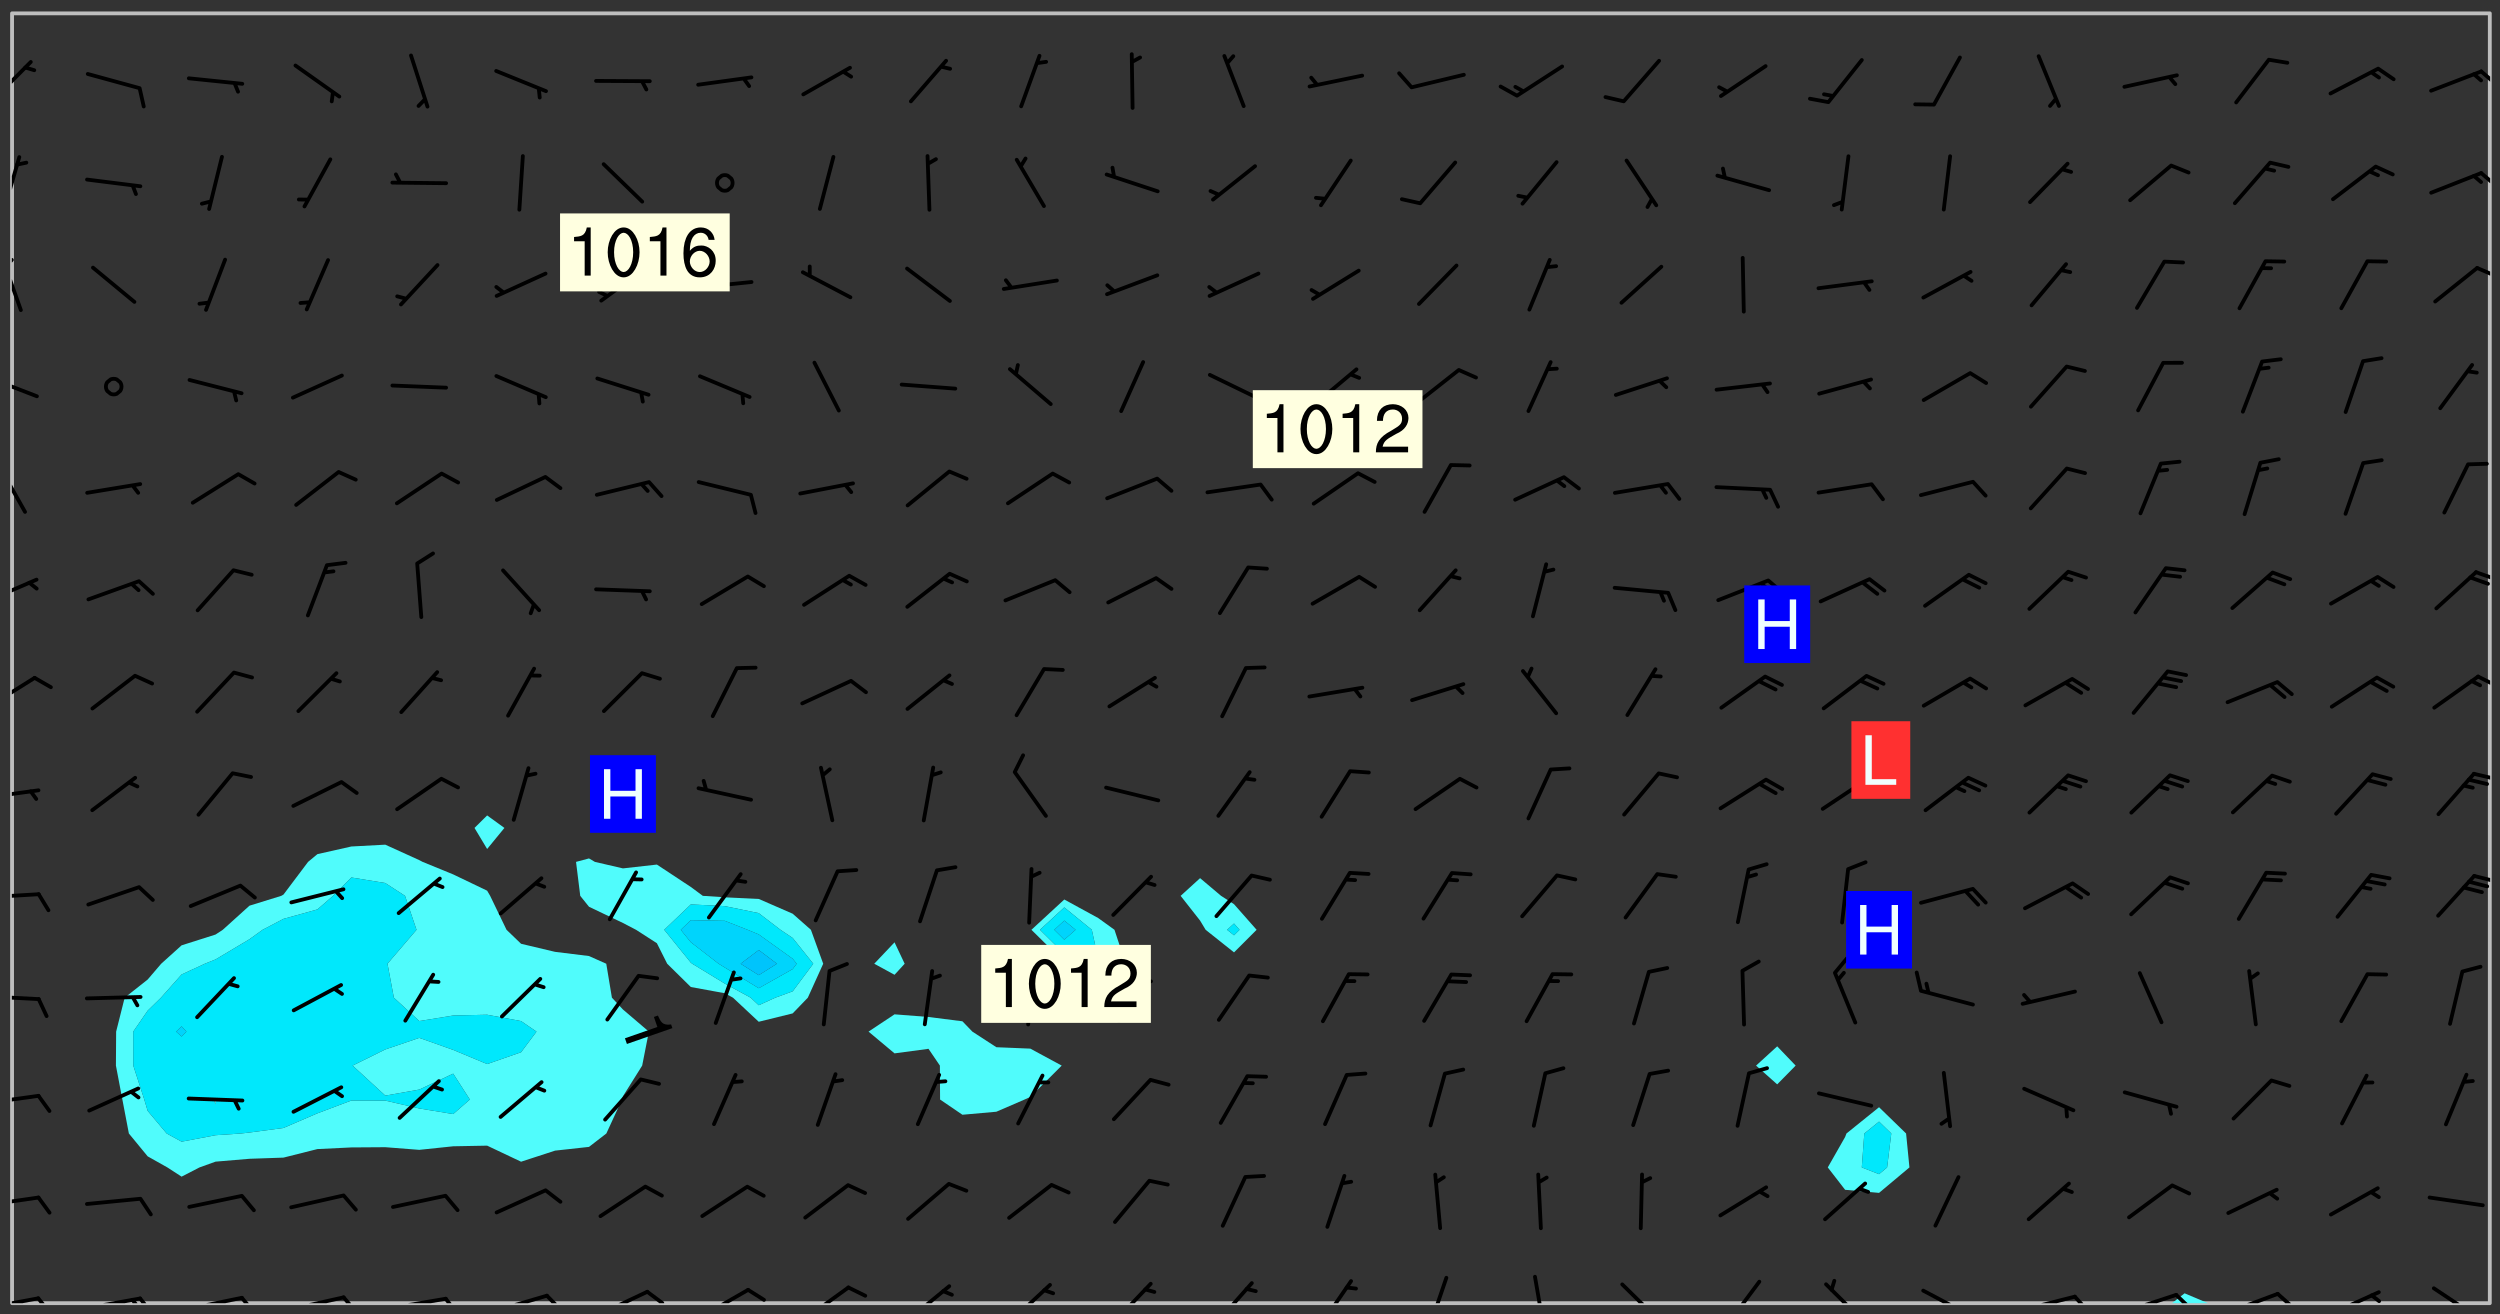 <svg xmlns="http://www.w3.org/2000/svg" role="img" xmlns:xlink="http://www.w3.org/1999/xlink" viewBox="142.45 309.95 326.84 171.84"><rect x="142.45" y="309.95" width="326.84" height="171.84" fill="#333333" stroke="none"/><defs><clipPath id="clip2"><path d="M 144 311.672 L 145 311.672 L 145 480.328 L 144 480.328 Z M 144 311.672"/></clipPath><clipPath id="clip3"><path d="M 144 311.672 L 468 311.672 L 468 480.328 L 144 480.328 Z M 144 311.672"/></clipPath><clipPath id="clip4"><path d="M 426 479 L 432 479 L 432 480.328 L 426 480.328 Z M 426 479"/></clipPath><clipPath id="clip5"><path d="M 467 311.672 L 468 311.672 L 468 480.328 L 467 480.328 Z M 467 311.672"/></clipPath><clipPath id="clip6"><path d="M 144 479 L 148 479 L 148 480.328 L 144 480.328 Z M 144 479"/></clipPath><clipPath id="clip7"><path d="M 147 479 L 150 479 L 150 480.328 L 147 480.328 Z M 147 479"/></clipPath><clipPath id="clip8"><path d="M 153 479 L 162 479 L 162 480.328 L 153 480.328 Z M 153 479"/></clipPath><clipPath id="clip9"><path d="M 160 479 L 163 479 L 163 480.328 L 160 480.328 Z M 160 479"/></clipPath><clipPath id="clip10"><path d="M 159 479 L 161 479 L 161 480.328 L 159 480.328 Z M 159 479"/></clipPath><clipPath id="clip11"><path d="M 166 479 L 175 479 L 175 480.328 L 166 480.328 Z M 166 479"/></clipPath><clipPath id="clip12"><path d="M 173 479 L 176 479 L 176 480.328 L 173 480.328 Z M 173 479"/></clipPath><clipPath id="clip13"><path d="M 180 479 L 188 479 L 188 480.328 L 180 480.328 Z M 180 479"/></clipPath><clipPath id="clip14"><path d="M 187 479 L 190 479 L 190 480.328 L 187 480.328 Z M 187 479"/></clipPath><clipPath id="clip15"><path d="M 193 479 L 201 479 L 201 480.328 L 193 480.328 Z M 193 479"/></clipPath><clipPath id="clip16"><path d="M 200 479 L 203 479 L 203 480.328 L 200 480.328 Z M 200 479"/></clipPath><clipPath id="clip17"><path d="M 206 479 L 215 479 L 215 480.328 L 206 480.328 Z M 206 479"/></clipPath><clipPath id="clip18"><path d="M 213 479 L 216 479 L 216 480.328 L 213 480.328 Z M 213 479"/></clipPath><clipPath id="clip19"><path d="M 220 478 L 228 478 L 228 480.328 L 220 480.328 Z M 220 478"/></clipPath><clipPath id="clip20"><path d="M 226 478 L 230 478 L 230 480.328 L 226 480.328 Z M 226 478"/></clipPath><clipPath id="clip21"><path d="M 233 478 L 241 478 L 241 480.328 L 233 480.328 Z M 233 478"/></clipPath><clipPath id="clip22"><path d="M 240 478 L 243 478 L 243 480.328 L 240 480.328 Z M 240 478"/></clipPath><clipPath id="clip23"><path d="M 247 478 L 254 478 L 254 480.328 L 247 480.328 Z M 247 478"/></clipPath><clipPath id="clip24"><path d="M 260 477 L 267 477 L 267 480.328 L 260 480.328 Z M 260 477"/></clipPath><clipPath id="clip25"><path d="M 274 477 L 280 477 L 280 480.328 L 274 480.328 Z M 274 477"/></clipPath><clipPath id="clip26"><path d="M 287 477 L 294 477 L 294 480.328 L 287 480.328 Z M 287 477"/></clipPath><clipPath id="clip27"><path d="M 301 477 L 307 477 L 307 480.328 L 301 480.328 Z M 301 477"/></clipPath><clipPath id="clip28"><path d="M 314 477 L 320 477 L 320 480.328 L 314 480.328 Z M 314 477"/></clipPath><clipPath id="clip29"><path d="M 329 476 L 332 476 L 332 480.328 L 329 480.328 Z M 329 476"/></clipPath><clipPath id="clip30"><path d="M 342 476 L 345 476 L 345 480.328 L 342 480.328 Z M 342 476"/></clipPath><clipPath id="clip31"><path d="M 354 477 L 360 477 L 360 480.328 L 354 480.328 Z M 354 477"/></clipPath><clipPath id="clip32"><path d="M 368 477 L 373 477 L 373 480.328 L 368 480.328 Z M 368 477"/></clipPath><clipPath id="clip33"><path d="M 380 477 L 387 477 L 387 480.328 L 380 480.328 Z M 380 477"/></clipPath><clipPath id="clip34"><path d="M 393 478 L 401 478 L 401 480.328 L 393 480.328 Z M 393 478"/></clipPath><clipPath id="clip35"><path d="M 406 479 L 414 479 L 414 480.328 L 406 480.328 Z M 406 479"/></clipPath><clipPath id="clip36"><path d="M 413 479 L 416 479 L 416 480.328 L 413 480.328 Z M 413 479"/></clipPath><clipPath id="clip37"><path d="M 420 478 L 428 478 L 428 480.328 L 420 480.328 Z M 420 478"/></clipPath><clipPath id="clip38"><path d="M 426 478 L 429 478 L 429 480.328 L 426 480.328 Z M 426 478"/></clipPath><clipPath id="clip39"><path d="M 433 478 L 441 478 L 441 480.328 L 433 480.328 Z M 433 478"/></clipPath><clipPath id="clip40"><path d="M 439 478 L 443 478 L 443 480.328 L 439 480.328 Z M 439 478"/></clipPath><clipPath id="clip41"><path d="M 446 478 L 454 478 L 454 480.328 L 446 480.328 Z M 446 478"/></clipPath><clipPath id="clip42"><path d="M 452 479 L 454 479 L 454 480.328 L 452 480.328 Z M 452 479"/></clipPath><clipPath id="clip43"><path d="M 460 478 L 467 478 L 467 480.328 L 460 480.328 Z M 460 478"/></clipPath><clipPath id="clip44"><path d="M 144 466 L 148 466 L 148 468 L 144 468 Z M 144 466"/></clipPath><clipPath id="clip45"><path d="M 144 452 L 148 452 L 148 455 L 144 455 Z M 144 452"/></clipPath><clipPath id="clip46"><path d="M 144 439 L 148 439 L 148 441 L 144 441 Z M 144 439"/></clipPath><clipPath id="clip47"><path d="M 144 426 L 148 426 L 148 428 L 144 428 Z M 144 426"/></clipPath><clipPath id="clip48"><path d="M 465 424 L 468 424 L 468 426 L 465 426 Z M 465 424"/></clipPath><clipPath id="clip49"><path d="M 144 413 L 148 413 L 148 415 L 144 415 Z M 144 413"/></clipPath><clipPath id="clip50"><path d="M 465 410 L 468 410 L 468 412 L 465 412 Z M 465 410"/></clipPath><clipPath id="clip51"><path d="M 144 398 L 148 398 L 148 403 L 144 403 Z M 144 398"/></clipPath><clipPath id="clip52"><path d="M 466 398 L 468 398 L 468 400 L 466 400 Z M 466 398"/></clipPath><clipPath id="clip53"><path d="M 144 385 L 148 385 L 148 389 L 144 389 Z M 144 385"/></clipPath><clipPath id="clip54"><path d="M 465 384 L 468 384 L 468 386 L 465 386 Z M 465 384"/></clipPath><clipPath id="clip55"><path d="M 144 370 L 146 370 L 146 378 L 144 378 Z M 144 370"/></clipPath><clipPath id="clip56"><path d="M 144 358 L 148 358 L 148 363 L 144 363 Z M 144 358"/></clipPath><clipPath id="clip57"><path d="M 144 343 L 146 343 L 146 351 L 144 351 Z M 144 343"/></clipPath><clipPath id="clip58"><path d="M 144 343 L 145 343 L 145 346 L 144 346 Z M 144 343"/></clipPath><clipPath id="clip59"><path d="M 466 344 L 468 344 L 468 347 L 466 347 Z M 466 344"/></clipPath><clipPath id="clip60"><path d="M 144 330 L 146 330 L 146 338 L 144 338 Z M 144 330"/></clipPath><clipPath id="clip61"><path d="M 466 332 L 468 332 L 468 335 L 466 335 Z M 466 332"/></clipPath><clipPath id="clip62"><path d="M 144 317 L 147 317 L 147 324 L 144 324 Z M 144 317"/></clipPath><clipPath id="clip63"><path d="M 466 319 L 468 319 L 468 322 L 466 322 Z M 466 319"/></clipPath><g id="surface1332" clip-path="url(#clip1)"><path fill="#fff" fill-opacity="0" fill-rule="evenodd" d="M 0 0 L 1000 0 L 1000 1000 L 0 1000 Z M 0 0"/><path fill="#d3d3d3" fill-opacity="0" fill-rule="evenodd" d="M162.152 355.867L161.918 356.16 161.977 356.395 162.094 356.566 162.27 356.801 162.562 357.148 162.676 357.207 162.793 357.035 162.852 356.801 163.027 356.625 163.492 356.449 164.191 356.449 164.426 356.742 164.715 357.559 164.773 357.734 164.949 357.965 165.301 358.199 166 358.898 166.172 359.074 166.406 359.422 166.641 359.832 166.93 360.414 167.34 360.879 167.57 361.113 167.805 361.289 167.922 361.52 168.098 361.812 168.27 362.977 168.27 363.211 168.328 363.5 168.387 363.617 168.504 363.734 168.852 364.145 168.969 364.316 169.145 364.492 169.32 364.727 169.438 364.898 169.609 365.25 169.668 365.484 169.902 365.891 170.137 365.832 169.961 366.008 169.902 366.938 169.32 366.938 169.086 366.824 168.738 366.938 168.621 367.055 168.562 367.348 168.504 367.523 168.387 367.695 167.922 367.988 167.863 368.223 167.805 368.336 167.805 368.98 167.863 369.152 167.863 369.562 167.922 369.621 167.922 370.027 167.98 370.434 168.098 370.609 168.156 370.668 168.387 371.309 168.328 371.602 168.328 372.301 168.27 372.883 168.27 373.117 168.211 373.348 168.156 373.699 168.156 375.621 168.211 375.738 168.637 375.738 168.27 375.855 168.246 376.207 169.137 377.375 170.879 377.914 172.219 378.273 172.219 378.812 172.309 379.621 172.844 380.336 174.363 380.605 175.254 380.52 175.344 381.684 175.879 381.863 177.039 381.684 179.094 380.699 180.254 380.336 182.133 380.16 183.828 379.98 183.648 380.699 182.133 380.785 180.883 380.875 180.078 381.145 179.004 381.953 179.273 382.672 179.809 383.57 179.629 384.195 179.363 385.004 179.629 386.082 180.254 386.98 181.059 387.16 182.309 386.98 182.043 387.703 182.141 388.207 182.195 388.5 182.195 388.672 182.254 388.965 182.254 389.371 182.43 389.488 182.781 389.605 183.188 389.605 183.48 389.43 183.594 389.312 183.652 389.195 183.77 388.965 183.828 388.789 184.18 388.324 184.41 388.148 184.586 388.09 184.762 388.148 184.82 388.324 184.938 389.312 184.992 389.781 185.051 389.953 185.168 390.188 185.344 390.246 186.16 390.305 186.449 390.305 186.566 390.539 186.625 390.945 186.684 391.297 186.684 392.402 186.801 392.695 186.918 393.043 187.207 393.742 187.383 394.094 187.965 394.848 188.316 395.023 188.488 395.082 188.957 395.316 189.598 395.781 189.945 396.016 190.238 396.191 190.531 396.246 190.762 396.309 191.578 396.656 191.871 396.832 191.984 397.004 192.336 397.355 192.453 397.531 192.977 398.172 192.977 398.461 193.035 398.812 193.035 399.16 193.094 399.512 193.152 399.801 193.27 399.859 193.441 399.918 193.617 399.918 194.199 400.152 194.375 400.27 194.551 400.559 194.727 400.793 194.84 401.027 195.133 401.258 195.25 401.375 195.25 401.785 195.309 401.84 195.598 402.074 195.832 402.191 195.891 402.309 196.008 402.48 196.066 402.598 196.297 402.832 196.355 403.008 196.59 403.066 196.707 403.125 196.59 403.238 196.531 403.355 196.531 403.473 196.414 403.766 196.297 404.055 196.297 404.637 196.473 404.754 196.59 404.812 196.648 404.93 196.766 405.047 196.879 405.105 197.055 405.453 197.113 405.805 197.172 406.211 197.172 406.387 197.113 406.562 196.996 407.262 196.996 407.434 197.113 407.609 197.406 407.902 197.812 407.902 197.988 408.02 198.105 408.191 198.223 408.484 198.223 408.719 197.695 408.719 197.465 408.484 197.23 408.484 197.055 408.543 196.996 409.242 197.055 409.59 197.172 409.766 197.348 410.176 197.465 410.406 197.754 410.875 197.93 410.93 198.453 410.93 198.688 410.988 199.445 411.629 199.504 411.922 199.504 412.156 199.562 412.215 199.793 412.562 199.793 412.914 199.676 413.086 199.676 413.379 199.969 413.668 200.262 413.844 200.434 413.902 200.727 414.078 201.02 414.195 201.602 414.602 201.891 414.836 202.184 415.012 202.402 415.172 202.418 415.184 202.648 415.359 203.289 415.883 203.465 416.117 203.582 416.293 203.758 416.469 203.871 416.641 203.871 417.281 203.988 417.457 204.457 417.574 205.039 417.691 205.273 417.75 205.504 417.863 205.797 417.98 205.91 418.039 206.496 418.391 206.785 418.562 206.961 418.625 207.137 418.68 207.312 418.738 208.012 419.09 208.301 419.266 208.535 419.32 208.824 419.496 209.059 419.613 209.699 420.02 209.992 420.137 210.164 420.195 210.398 420.254 210.809 420.312 211.039 420.371 211.273 420.488 211.332 420.66 210.922 420.836 211.391 420.895 211.449 421.188 211.562 421.422 211.738 421.477 211.973 421.535 212.148 421.594 212.555 421.711 213.195 421.945 213.312 422.117 213.371 422.352 213.371 422.527 213.312 422.645 213.254 423.051 213.488 423.285 213.605 423.344 213.953 423.461 214.594 423.691 214.77 423.809 215.059 423.926 215.234 424.102 215.469 424.566 216.051 425.672 216.227 425.848 216.574 426.023 216.75 426.141 217.102 426.258 218.148 426.781 218.383 426.84 218.848 426.953 219.141 427.012 219.605 427.188 220.363 427.77 220.598 428.004 220.945 428.469 221.121 428.645 221.41 428.879 222.227 429.578 222.52 429.754 222.809 430.043 223.102 430.219 223.395 430.508 224.09 431.148 224.266 431.324 224.559 431.559 224.848 431.793 225.316 432.082 225.957 432.664 226.305 432.898 226.539 433.191 226.887 433.539 227.238 434.004 228.172 434.996 228.52 435.402 228.637 435.578 228.871 435.637 228.984 435.754 229.629 435.93 229.859 436.043 230.094 436.102 230.387 436.277 230.617 436.395 231.551 437.094 231.957 437.5 232.191 437.676 232.598 437.852 232.832 437.969 233.648 438.316 233.996 438.551 234.23 438.668 234.523 438.957 234.754 439.074 235.512 439.426 235.863 439.598 236.094 439.656 236.387 439.773 236.621 439.832 237.492 440.008 238.309 440.008 238.777 440.238 238.949 440.297 239.824 440.996 240.289 441.113 240.582 441.172 240.758 441.23 240.988 441.289 241.457 441.348 241.805 441.406 242.156 441.465 242.562 441.523 242.855 441.523 243.027 441.582 243.027 441.812 243.203 441.988 243.496 441.988 243.844 442.047 244.195 442.105 244.895 442.223 245.535 442.223 246 441.988 246.293 441.812 246.465 441.695 246.875 441.523 247.164 441.348 248.098 440.883 248.566 440.59 249.09 440.297 249.555 440.125 250.02 439.949 251.07 439.484 251.359 439.367 251.77 439.25 252.059 439.133 252.586 438.957 254.102 438.258 254.684 437.91 254.973 437.852 255.266 437.793 255.613 437.676 256.488 437.445 256.84 437.328 256.953 437.328 257.188 437.27 258.062 437.035 258.297 436.977 259.109 436.977 259.461 436.918 260.277 436.801 260.449 436.742 260.801 436.688 261.094 436.629 261.324 436.57 262.141 436.395 262.316 436.336 262.664 436.336 262.898 436.277 263.363 436.16 264.121 435.988 264.355 435.93 264.703 435.93 265.113 435.812 265.402 435.754 266.688 435.695 266.977 435.695 267.387 435.637 267.617 435.578 267.793 435.578 268.668 435.461 269.074 435.461 269.484 435.344 269.832 435.344 270.184 435.23 271.055 435.172 272.805 435.172 273.852 435.461 274.262 435.578 274.551 435.695 274.902 435.812 275.191 435.93 276.242 436.102 276.531 436.16 276.824 436.16 277.117 436.219 277.289 436.277 277.699 436.336 277.871 436.395 277.988 436.453 278.105 436.453 278.223 436.512 278.574 436.57 278.688 436.57 279.098 436.637 281.02 437.031 282.945 437.426 284.465 437.875 286.16 438.594 288.305 439.398 289.91 438.68 291.34 437.875 292.5 436.797 293.75 436.348 296.785 435.629 298.66 435.27 300.805 433.922 303.039 432.668 305.539 431.41 307.234 430.961 309.02 430.781 310.18 430.512 310.805 431.051 312.145 430.781 312.859 429.793 313.844 428.449 314.289 428.27 315.094 427.91 316.969 427.371 318.754 426.922 320.004 426.652 321.164 426.562 322.863 426.473 324.824 426.203 326.074 426.113 326.613 426.113 327.238 426.023 328.129 426.023 330.273 425.844 332.684 425.664 335.273 425.574 336.969 425.754 338.578 425.844 340.008 426.203 341.168 426.922 343.043 427.91 344.203 429.438 344.469 430.152 345.098 430.242 345.453 431.141 345.988 431.68 346.523 433.207 347.598 433.566 348.133 433.566 347.328 434.102 347.418 435.809 348.133 438.504 349.023 439.309 349.918 440.297 350.633 441.555 352.418 442.094 353.938 441.914 354.293 443.258 355.902 442.453 356.883 441.914 357.152 442.184 357.469 441.969 357.688 441.824 358.488 442.273 358.938 441.914 359.293 441.914 359.828 441.645 360.367 440.926 360.902 440.656 361.527 439.668 362.688 440.117 363.527 440.488 364.922 441.105 366.617 440.926 368.223 440.926 370.008 441.016 370.188 439.309 370.723 437.965 371.527 438.234 372.02 439.082 372.422 439.488 372.332 440.027 372.332 440.387 373.047 440.836 373.758 440.566 375.188 440.566 375.547 441.555 375.992 442.812 376.707 444.156 377.957 444.785 379.652 445.414 380.367 445.234 380.547 444.695 381.527 444.605 381.977 444.965 382.062 446.223 381.797 446.852 381.262 447.031 381.262 447.57 381.977 448.555 382.242 449.094 383.227 450.082 384.027 451.16 383.762 451.52 383.672 452.418 383.047 454.75 382.691 456.816 382.602 458.609 382.422 459.328 382.332 459.867 382.332 461.305 381.352 463.188 380.992 464.895 380.457 465.793 379.652 466.961 379.387 467.5 381.441 468.754 381.527 469.113 381.172 469.652 381.082 469.473 381.082 470.281 381.172 471.719 380.727 472.434 379.652 472.527 379.387 473.242 379.922 474.141 380.727 474.859 381.887 475.668 383.227 475.938 383.672 476.297 383.316 476.746 381.527 476.656 380.277 476.207 379.562 475.488 378.938 475.398 378.762 478.988 378.574 480.297 467.934 480.297 467.934 311.703 412.664 311.703 412.664 360.785 413.426 360.91 416.715 361.453 418.738 364.289 418.738 367.043 421.09 367.375 423.438 367.707 427.488 367.707 426.109 371.867 424.086 372.574 422.062 373.277 421.52 373.621 418.926 375.238 418.738 375.355 416.715 373.277 415.984 370.535 413.312 368.457 411.938 364.957 411.871 364.875 409.914 362.203 412.664 360.785 412.664 311.703 294.422 311.703 294.422 403.117 294.539 403.148 294.672 403.16 294.746 403.234 294.852 403.281 294.941 403.34 295.027 403.398 295.117 403.457 295.414 403.754 295.473 403.844 295.504 403.961 295.531 404.078 295.547 404.215 295.516 404.332 295.457 404.422 295.398 404.508 295.355 404.613 295.309 404.715 295.281 404.836 295.281 404.98 295.457 405.25 295.605 405.398 295.68 405.484 295.754 405.559 295.797 405.664 295.859 405.754 295.918 405.84 295.961 405.945 296.02 406.035 296.066 406.137 296.109 406.242 296.168 406.328 296.285 406.508 296.359 406.582 296.422 406.668 296.48 406.758 296.523 406.863 296.582 406.953 296.641 407.039 296.703 407.129 296.762 407.219 296.805 407.32 296.922 407.5 296.996 407.574 297.055 407.66 297.129 407.734 297.219 407.793 297.324 407.84 297.473 407.84 297.605 407.824 297.738 407.84 297.84 407.793 297.914 407.719 297.961 407.617 297.945 407.484 297.945 407.336 297.898 407.23 297.871 407.113 297.824 407.012 297.797 406.891 297.754 406.789 297.691 406.699 297.648 406.598 297.605 406.492 297.574 406.375 297.559 406.242 297.547 406.105 297.633 406.047 297.691 405.961 297.812 405.93 297.855 406.035 297.871 406.168 297.871 406.285 297.93 406.387 297.988 406.477 298.078 406.535 298.227 406.684 298.285 406.773 298.328 406.879 298.316 406.98 298.402 407.039 298.508 407.086 298.594 407.145 298.684 407.203 298.758 407.277 298.641 407.305 298.535 407.352 298.449 407.41 298.375 407.484 298.316 407.574 298.254 407.66 298.227 407.781 298.18 407.883 298.137 407.988 298.105 408.105 298.094 408.238 298.078 408.371 298.078 408.52 298.105 408.637 298.152 408.742 298.195 408.844 298.254 408.934 298.328 409.008 298.418 409.066 298.492 409.141 298.582 409.199 298.641 409.289 298.684 409.395 298.73 409.496 298.848 409.527 298.98 409.543 299.129 409.543 299.246 409.512 299.352 409.555 299.395 409.66 299.441 409.762 299.469 409.883 299.5 410 299.527 410.117 299.559 410.238 299.586 410.355 299.691 410.398 299.793 410.445 299.926 410.43 300.074 410.578 300.137 410.664 300.211 410.738 300.281 410.812 300.371 410.875 300.477 410.918 300.578 410.961 300.695 410.992 300.832 411.008 300.949 410.977 301.023 410.902 301.051 410.785 301.039 410.652 301.008 410.531 300.98 410.414 301.023 410.309 301.141 410.309 301.23 410.371 301.348 410.398 301.496 410.398 301.629 410.414 301.777 410.414 301.91 410.43 302.043 410.414 302.191 410.414 302.324 410.398 302.457 410.387 302.594 410.398 302.711 410.371 302.844 410.355 303.035 410.297 302.977 410.473 302.961 410.605 302.934 410.727 302.918 410.859 302.859 410.945 302.727 410.961 302.621 411.008 302.516 411.051 302.398 411.082 302.281 411.109 302.016 411.141 301.867 411.141 301.734 411.156 301.66 411.23 301.719 411.316 301.867 411.465 301.984 411.645 302.059 411.715 302.148 411.777 302.238 411.836 302.324 411.895 302.414 411.953 302.516 411.996 302.621 412.059 302.727 412.102 302.812 412.16 302.918 412.207 303.02 412.25 303.199 412.367 303.258 412.457 303.215 412.559 303.168 412.664 303.184 412.797 303.406 413.02 303.465 413.109 303.508 413.211 303.539 413.332 303.582 413.434 303.598 413.566 303.629 413.684 303.641 413.82 303.672 413.938 303.82 414.086 303.922 414.129 304.027 414.172 304.145 414.203 304.277 414.219 304.414 414.234 304.531 414.234 304.648 414.203 304.738 414.145 304.781 414.039 304.828 413.938 304.871 413.832 304.902 413.715 304.914 413.582 304.914 413.434 304.902 413.301 304.887 413.168 304.855 413.051 304.812 412.945 304.766 412.84 304.723 412.738 304.68 412.633 304.664 412.5 304.68 412.367 304.707 412.25 304.738 412.133 304.766 412.012 304.812 411.91 304.902 411.852 304.988 411.789 305.062 411.715 305.152 411.656 305.375 411.434 305.434 411.348 305.508 411.273 305.625 411.094 305.684 411.008 305.684 410.859 305.609 410.785 305.508 410.738 305.402 410.695 305.301 410.652 305.242 410.562 305.195 410.457 305.168 410.34 305.258 410.281 305.375 410.25 305.477 410.207 305.656 410.09 305.805 409.941 305.816 409.809 305.805 409.703 305.715 409.645 305.582 409.66 305.434 409.66 305.301 409.676 305.168 409.66 305.047 409.629 304.961 409.57 304.887 409.496 304.828 409.406 304.766 409.32 304.648 409.141 304.59 409.055 304.621 408.934 304.707 408.875 304.828 408.844 304.887 408.758 304.887 408.637 304.855 408.52 304.797 408.43 304.738 408.344 304.691 408.238 304.664 408.121 304.648 407.988 304.707 407.898 304.781 407.824 304.871 407.766 304.988 407.586 305.062 407.512 305.121 407.426 305.27 407.277 305.391 407.246 305.523 407.23 305.656 407.246 305.73 407.32 305.773 407.426 305.789 407.559 305.758 407.676 305.641 407.707 305.508 407.719 305.359 407.867 305.316 407.973 305.27 408.074 305.242 408.195 305.211 408.312 305.211 408.461 305.242 408.578 305.285 408.684 305.344 408.773 305.418 408.844 305.492 408.918 305.609 408.949 305.73 408.977 305.848 408.949 305.98 408.934 306.098 408.934 306.188 408.992 306.262 409.066 306.309 409.172 306.367 409.258 306.469 409.305 306.602 409.32 306.707 409.363 306.793 409.422 306.781 409.527 306.707 409.602 306.527 409.719 306.469 409.809 306.379 409.867 306.309 409.941 306.234 410.016 306.172 410.105 306.145 410.223 306.129 410.355 306.145 410.488 306.129 410.621 306.129 410.77 306.145 410.902 306.172 411.02 306.203 411.141 306.277 411.215 306.367 411.273 306.453 411.332 306.543 411.391 306.66 411.422 306.66 411.508 306.559 411.555 306.469 411.613 306.203 411.645 306.086 411.672 305.938 411.672 305.832 411.715 305.73 411.762 305.672 411.852 305.609 412.086 305.598 412.219 305.566 412.34 305.551 412.473 305.551 412.766 305.539 412.898 305.551 413.035 305.566 413.168 305.699 413.184 305.832 413.195 305.953 413.227 306.039 413.285 306.113 413.359 306.16 413.465 306.203 413.566 306.219 413.699 306.219 414.145 306.203 414.277 306.203 414.723 306.234 414.988 306.262 415.105 306.277 415.238 306.309 415.355 306.395 415.566 306.426 415.832 306.426 415.98 306.395 416.098 306.367 416.215 306.336 416.336 306.309 416.453 306.277 416.57 306.246 416.691 306.234 416.824 306.219 416.957 306.309 417.016 306.426 416.984 306.527 417 306.574 417.105 306.543 417.371 306.543 417.812 306.5 417.918 306.453 418.023 306.41 418.125 306.367 418.23 306.309 418.316 306.277 418.438 306.234 418.555 306.203 418.672 306.188 418.805 306.203 418.938 306.262 419.027 306.367 419.074 306.453 419.133 306.512 419.219 306.5 419.355 306.469 419.473 306.426 419.574 306.426 420.02 306.41 420.152 306.41 420.301 306.379 420.418 306.336 420.523 306.309 420.641 306.262 420.746 306.219 420.848 306.188 420.969 306.16 421.086 306.129 421.219 306.098 421.336 306.07 421.453 306.027 421.559 305.996 421.676 305.965 421.797 305.953 421.93 305.938 422.062 305.938 422.359 305.965 422.477 305.965 422.625 306.012 423.023 306.039 423.141 306.098 423.23 306.219 423.262 306.367 423.262 306.5 423.246 306.559 423.336 306.559 423.453 306.5 423.543 306.41 423.602 306.309 423.645 306.203 423.691 306.113 423.75 306.027 423.809 305.891 423.824 305.773 423.793 305.641 423.777 305.539 423.824 305.477 423.91 305.465 424.047 305.449 424.18 305.418 424.297 305.391 424.414 305.375 424.547 305.344 424.668 305.344 424.965 305.359 425.098 305.391 425.215 305.391 425.363 305.402 425.496 305.402 425.645 305.375 425.762 305.328 425.863 305.301 425.984 305.27 426.102 305.211 426.191 305.137 426.266 305.035 426.309 304.93 426.355 304.812 426.383 304.691 426.414 304.59 426.367 304.648 426.281 304.754 426.234 304.781 426.117 304.812 426 304.84 425.879 304.871 425.762 304.871 425.613 304.887 425.48 304.855 425.363 304.812 425.258 304.707 425.273 304.633 425.348 304.531 425.391 304.441 425.453 304.367 425.527 304.324 425.629 304.309 425.762 304.277 425.879 304.25 426 304.219 426.117 304.191 426.234 304.16 426.355 304.133 426.473 304.102 426.59 304.059 426.695 303.969 426.754 303.879 426.754 303.762 426.723 303.73 426.637 303.746 426.5 303.715 426.383 303.715 426.234 303.703 426.102 303.703 425.953 303.641 425.719 303.613 425.598 303.57 425.496 303.523 425.391 303.465 425.305 303.406 425.215 303.363 425.109 303.301 425.023 303.152 424.875 303.082 424.801 302.977 424.754 302.871 424.711 302.77 424.668 302.473 424.371 302.383 424.297 302.297 424.238 302.191 424.195 302.102 424.133 302.016 424.074 301.91 424.031 301.82 423.973 301.734 423.91 301.66 423.84 301.555 423.793 301.469 423.734 301.363 423.691 301.273 423.629 301.172 423.586 301.066 423.543 300.98 423.484 300.875 423.438 300.77 423.395 300.668 423.348 300.578 423.289 300.477 423.246 300.371 423.203 300.281 423.141 300.164 423.113 300.031 423.098 299.898 423.113 299.75 423.113 299.617 423.129 299.5 423.098 299.41 423.039 299.336 422.965 299.246 422.906 299.145 422.859 298.996 422.859 298.875 422.832 298.773 422.789 298.699 422.715 298.582 422.535 298.492 422.477 298.391 422.434 298.301 422.371 298.195 422.328 298.105 422.27 298.02 422.211 297.914 422.164 297.855 422.078 297.797 421.988 297.754 421.883 297.707 421.781 297.633 421.707 297.547 421.648 297.473 421.574 297.383 421.516 297.16 421.293 297.117 421.188 297.086 420.922 297.191 420.879 297.336 420.879 297.441 420.922 297.516 420.996 297.605 421.055 297.691 421.113 297.797 421.16 297.887 421.219 298.035 421.367 298.105 421.441 298.254 421.59 298.316 421.676 298.391 421.75 298.477 421.809 298.551 421.883 298.641 421.945 298.73 422.004 298.816 422.062 299.086 422.238 299.188 422.285 299.293 422.328 299.395 422.371 299.441 422.297 299.5 422.211 299.574 422.137 299.645 422.062 299.75 422.105 299.824 422.18 299.883 422.27 299.926 422.371 299.973 422.477 300.016 422.582 300.137 422.609 300.254 422.582 300.328 422.492 300.371 422.387 300.43 422.297 300.504 422.223 300.609 422.18 300.727 422.152 300.859 422.164 300.949 422.223 301.098 422.371 301.156 422.461 301.199 422.566 301.246 422.668 301.289 422.773 301.332 422.875 301.438 422.922 301.543 422.965 301.676 422.98 301.762 422.922 301.82 422.832 301.895 422.758 302 422.715 302.117 422.742 302.223 422.789 302.324 422.832 302.43 422.875 302.531 422.922 302.711 423.039 302.711 423.156 302.695 423.289 302.711 423.422 302.727 423.559 302.785 423.645 302.887 423.691 303.008 423.719 303.125 423.75 303.273 423.75 303.391 423.719 303.449 423.629 303.629 423.512 303.688 423.422 303.762 423.348 303.82 423.262 303.938 423.082 304.117 422.965 304.234 422.996 304.324 423.055 304.367 423.129 304.352 423.262 304.352 423.379 304.441 423.438 304.59 423.438 304.723 423.422 304.855 423.41 305.121 423.379 305.227 423.336 305.344 423.305 305.465 423.277 305.539 423.203 305.609 423.129 305.672 423.039 305.656 422.934 305.609 422.832 305.508 422.789 305.402 422.773 305.285 422.801 305.02 422.832 304.871 422.832 304.797 422.758 304.707 422.699 304.59 422.668 304.473 422.641 304.34 422.625 304.191 422.625 304.059 422.641 303.762 422.641 303.656 422.594 303.508 422.445 303.465 422.344 303.406 422.254 303.629 422.031 303.715 421.973 303.82 421.93 303.938 421.898 304.07 421.883 304.203 421.898 304.34 421.914 304.441 421.957 304.574 421.945 304.664 421.883 304.766 421.84 304.828 421.75 304.781 421.648 304.691 421.59 304.574 421.559 304.473 421.516 304.414 421.426 304.352 421.336 304.352 421.219 304.367 421.086 304.473 421.039 304.547 420.969 304.547 420.848 304.457 420.789 304.426 420.672 304.516 420.613 304.59 420.539 304.633 420.434 304.691 420.344 304.738 420.242 304.754 420.109 304.754 419.961 304.707 419.855 304.664 419.754 304.574 419.695 304.441 419.68 304.34 419.637 304.203 419.621 304.086 419.59 303.641 419.59 303.508 419.574 303.375 419.562 303.242 419.547 303.125 419.516 302.977 419.516 302.844 419.5 302.711 419.488 302.445 419.457 302.324 419.414 302.238 419.355 302.164 419.281 302.164 419.133 302.176 419 302.281 418.953 302.383 418.91 302.516 418.895 302.668 418.895 302.801 418.879 303.094 418.879 303.215 418.91 303.316 418.953 303.406 419.012 303.641 419.074 303.762 419.027 303.852 418.969 303.953 418.926 304.086 418.91 304.191 418.953 304.293 419 304.426 419.012 304.547 418.984 304.691 418.984 304.812 418.953 304.93 418.926 305.035 418.879 305.109 418.805 305.195 418.746 305.344 418.598 305.402 418.512 305.449 418.406 305.477 418.289 305.492 418.184 305.391 418.141 305.301 418.082 305.184 418.051 305.078 418.008 304.988 417.945 304.914 417.859 304.84 417.785 304.738 417.742 304.633 417.695 304.531 417.652 304.473 417.562 304.426 417.461 304.34 417.25 304.277 417.164 304.219 417.074 304.145 417 304.059 416.941 303.789 416.941 303.672 416.973 303.582 417.031 303.48 417.074 303.348 417.09 303.242 417.074 303.215 416.957 303.152 416.867 303.035 416.836 302.934 416.793 302.785 416.645 302.754 416.527 302.738 416.422 302.812 416.348 302.992 416.23 303.109 416.203 303.227 416.172 303.363 416.188 303.465 416.23 303.57 416.273 303.672 416.32 303.777 416.363 303.895 416.395 304.027 416.41 304.145 416.438 304.277 416.453 304.383 416.438 304.473 416.379 304.398 416.305 304.293 416.262 304.219 416.188 304.145 416.098 303.996 415.949 303.91 415.891 303.82 415.832 303.746 415.758 303.656 415.699 303.555 415.652 303.434 415.625 303.332 415.578 303.227 415.535 303.109 415.504 303.008 415.461 302.887 415.43 302.738 415.43 302.621 415.461 302.516 415.504 302.43 415.566 302.25 415.684 302.164 415.742 302.074 415.801 301.969 415.848 301.883 415.906 301.777 415.949 301.676 415.992 301.57 416.039 301.496 416.113 301.438 416.203 301.379 416.289 301.332 416.395 301.273 416.48 301.199 416.555 301.066 416.543 300.949 416.512 300.832 416.512 300.758 416.586 300.668 416.645 300.594 416.719 300.504 416.777 300.418 416.836 300.312 416.883 300.211 416.926 300.074 416.941 299.973 416.898 299.824 416.75 299.719 416.703 299.633 416.703 299.527 416.75 299.426 416.793 299.305 416.824 299.188 416.793 299.113 416.719 299.113 416.602 299.145 416.48 299.219 416.41 299.277 416.32 299.352 416.246 299.469 416.215 299.574 416.172 299.867 416.172 300 416.156 300.137 416.141 300.238 416.098 300.328 416.039 300.43 415.992 300.52 415.934 300.652 415.922 300.742 415.98 300.875 415.992 300.965 415.934 301.051 415.875 301.156 415.832 301.246 415.773 301.332 415.711 301.422 415.652 301.57 415.504 301.629 415.418 301.688 415.328 301.793 415.285 301.926 415.27 302.043 415.297 302.164 415.328 302.223 415.27 302.281 415.18 302.312 414.914 302.34 414.797 302.445 414.809 302.578 414.824 302.68 414.781 302.77 414.723 302.828 414.633 302.902 414.559 302.961 414.469 303.008 414.367 303.02 414.234 303.008 414.102 302.961 413.996 302.812 413.848 302.754 413.758 302.695 413.672 302.652 413.566 302.652 413.121 302.668 412.988 302.668 412.84 302.68 412.707 302.621 412.648 302.531 412.707 302.43 412.664 302.25 412.547 302.164 412.488 302.102 412.398 302.043 412.309 301.969 412.234 301.883 412.176 301.762 412.207 301.66 412.219 301.555 412.266 301.469 412.324 301.363 412.367 301.215 412.516 301.125 412.574 301.039 412.633 300.949 412.695 300.844 412.738 300.711 412.754 300.711 412.633 300.816 412.59 300.934 412.559 301.008 412.488 301.051 412.383 301.051 412.234 301.023 412.117 300.875 411.969 300.742 411.953 300.594 411.953 300.477 411.984 300.371 412.027 300.27 412.07 300.18 412.133 300.062 412.16 299.988 412.086 300 411.953 299.957 411.852 299.914 411.746 299.824 411.688 299.707 411.715 299.586 411.746 299.469 411.777 299.367 411.82 299.246 411.852 299.145 411.895 299.039 411.938 298.949 411.996 298.848 412.012 298.848 411.895 298.863 411.762 298.805 411.672 298.73 411.715 298.582 411.863 298.523 411.953 298.449 412.027 298.402 412.133 298.359 412.234 298.285 412.309 298.227 412.398 298.152 412.473 298.094 412.559 298.02 412.633 297.93 412.695 297.855 412.766 297.781 412.84 297.68 412.855 297.547 412.871 297.441 412.828 297.441 412.707 297.59 412.559 297.633 412.457 297.691 412.367 297.738 412.266 297.781 412.16 297.84 412.07 297.871 411.953 297.914 411.852 297.945 411.73 297.973 411.613 298.02 411.508 298.062 411.406 298.105 411.301 298.18 411.23 298.27 411.168 298.359 411.109 298.461 411.066 298.758 411.066 299.023 411.035 299.129 410.992 299.055 410.918 298.938 410.887 298.832 410.844 298.742 410.785 298.641 410.738 298.551 410.68 298.449 410.637 298.344 410.594 298.254 410.531 298.168 410.473 298.062 410.43 297.961 410.387 297.84 410.355 297.723 410.324 297.621 410.281 297.5 410.25 297.398 410.207 297.309 410.148 297.266 410.043 297.25 409.91 297.352 409.867 297.484 409.852 297.621 409.867 297.754 409.852 297.855 409.809 297.914 409.719 297.93 409.613 297.84 409.555 297.766 409.48 297.664 409.438 297.574 409.379 297.426 409.23 297.383 409.125 297.367 408.992 297.367 408.699 297.309 408.609 297.219 408.551 297.145 408.477 297.102 408.371 297.07 408.254 297.012 408.164 296.938 408.09 296.82 408.062 296.746 407.988 296.656 407.93 296.566 407.867 296.48 407.809 296.406 407.734 296.348 407.648 296.301 407.543 296.215 407.484 296.066 407.336 295.871 407.277 295.738 407.293 295.637 407.336 295.562 407.41 295.516 407.512 295.473 407.617 295.414 407.707 295.355 407.793 295.059 408.09 294.969 408.148 294.883 408.148 294.82 408.062 294.777 407.957 294.809 407.84 294.867 407.75 294.895 407.633 294.883 407.5 294.793 407.438 294.688 407.484 294.57 407.512 294.453 407.543 294.184 407.719 294.082 407.766 293.965 407.793 293.859 407.84 293.77 407.898 293.668 407.941 293.609 407.855 293.562 407.75 293.578 407.617 293.625 407.512 293.695 407.438 293.77 407.367 293.828 407.277 293.828 407.129 293.785 407.023 293.547 407.023 293.445 407.07 293.414 407.188 293.387 407.305 293.355 407.426 293.281 407.469 293.148 407.484 293.074 407.438 293.031 407.336 292.988 407.23 292.941 407.129 292.898 407.023 292.777 407.055 292.676 407.098 292.543 407.113 292.426 407.145 292.32 407.188 292.23 407.246 292.129 407.293 292.008 407.32 291.875 407.336 291.773 407.293 291.715 407.203 291.668 407.098 291.625 406.996 291.582 406.891 291.582 406.773 291.641 406.684 291.727 406.625 291.906 406.508 292.008 406.461 292.113 406.418 292.219 406.359 292.32 406.316 292.41 406.254 292.512 406.211 292.617 406.152 292.719 406.105 292.809 406.047 292.914 406.004 293.016 405.961 293.105 405.898 293.207 405.855 293.344 405.84 293.461 405.871 293.562 405.914 293.684 405.945 293.785 405.988 293.891 406.035 293.992 406.078 294.098 406.121 294.199 406.168 294.305 406.211 294.406 406.254 294.512 406.301 294.598 406.359 294.703 406.402 294.82 406.434 294.926 406.477 295.027 406.523 295.117 406.582 295.223 406.625 295.324 406.668 295.43 406.715 295.547 406.742 295.648 406.789 295.77 406.816 295.918 406.816 296.004 406.758 296.02 406.656 296.078 406.566 296.051 406.449 295.977 406.375 295.859 406.195 295.785 406.121 295.695 406.047 295.516 405.93 295.43 405.871 295.324 405.828 295.223 405.781 294.953 405.605 294.895 405.516 294.82 405.441 294.762 405.352 294.719 405.25 294.688 405.133 294.672 404.996 294.672 404.434 294.66 404.301 294.645 404.168 294.613 404.051 294.598 403.918 294.586 403.785 294.555 403.664 294.332 403.441 294.273 403.355 294.258 403.25 294.289 403.133 294.422 403.117 294.422 311.703 172.992 311.703 172.992 313.156 172.934 313.391 172.582 314.441 172.41 314.965 172.293 315.312 172.117 315.723 172 315.895 171.766 316.188 171.535 316.246 171.184 316.246 171.066 316.305 170.836 316.711 170.836 317.004 170.953 317.18 171.184 317.41 171.301 317.645 171.941 318.402 172.234 318.867 172.41 319.102 172.641 319.453 172.875 319.801 173.516 320.617 173.691 321.082 173.863 321.492 173.98 322.188 174.156 322.656 174.273 324.055 174.332 324.52 174.332 325.395 174.449 326.441 174.449 331.223 174.391 331.688 174.039 332.969 173.863 333.492 173.75 333.902 173.398 334.832 172.934 336 172.699 336.582 172.582 336.758 172.41 337.105 172.234 337.512 171.883 338.328 171.824 338.621 171.711 338.914 171.594 339.203 171.535 339.379 171.418 340.254 171.359 340.66 171.301 340.777 171.242 340.953 171.184 341.125 170.953 341.652 170.836 341.824 170.836 342.059 170.719 342.293 170.66 342.465 170.484 343.051 170.484 343.34 170.426 343.516 170.426 343.809 170.367 343.922 170.309 344.449 170.309 344.621 170.254 344.855 170.254 347.477 170.078 348.293 169.961 348.469 169.785 348.703 169.668 348.875 169.555 349.109 168.969 350.043 168.738 350.332 168.445 350.797 168.27 351.031 167.98 351.383 167.629 352.082 167.516 352.312 167.34 352.723 167.164 352.953 166.758 353.48 165.941 354.18 165.648 354.352 165.359 354.586 165.184 354.703 165.008 354.879 164.484 355.285 163.957 355.461 163.785 355.637 163.551 355.691 162.91 355.867 162.152 355.867M174.363 386.891L173.289 387.34 173.648 388.234 174.898 387.52 175.344 386.98 174.363 386.891"/><path fill="#d3d3d3" fill-opacity="0" fill-rule="evenodd" d="M201.508 416.598L200.613 416.598 201.062 417.227 202.043 417.586 202.848 417.496 203.293 416.508 203.117 416.598 202.402 416.242 201.508 416.598M356.129 475.668L356.07 475.145 356.07 474.852 356.184 474.559 356.242 474.328 356.711 473.859 356.824 473.859 356.941 473.746 357.059 473.688 357.234 473.688 357.469 473.629 357.816 473.629 358.051 473.688 358.168 473.746 358.398 473.918 358.457 474.094 358.574 474.676 358.574 474.969 358.457 475.145 358.285 475.434 358.109 475.609 357.582 476.133 357.352 476.367 357.234 476.426 357.059 476.426 356.941 476.367 356.535 476.074 356.359 475.957 356.242 475.898 356.184 475.785 356.129 475.668M362.77 464.711L362.711 464.539 362.711 463.43 362.77 463.258 362.945 463.199 363.117 463.141 363.293 463.141 363.527 463.082 363.645 463.141 363.703 463.84 363.645 464.012 363.527 464.188 363.41 464.246 363.176 464.77 363.062 464.828 362.828 464.828 362.77 464.711M372.383 450.32L372.266 450.145 372.266 449.445 372.559 448.57 372.676 448.398 372.852 448.047 372.965 447.816 373.082 447.523 373.434 446.766 373.551 446.535 373.723 446.301 373.898 446.301 374.016 446.242 374.656 446.242 374.773 446.301 375.008 446.535 375.18 446.648 375.531 446.941 375.648 447.059 375.762 447.234 375.762 447.348 375.879 447.406 375.996 447.523 375.996 448.223 375.938 448.398 375.938 448.629 375.879 448.805 375.531 449.855 375.414 450.086 375.297 450.32 375.18 450.379 374.949 450.613 374.309 450.902 373.434 450.902 373.023 450.785 372.383 450.32"/><path fill="none" stroke="#bebebe" stroke-linecap="round" stroke-linejoin="round" stroke-miterlimit="10" stroke-width=".5" d="M 431.957 354.305 L 108.027 354.305 L 108.027 185.68 L 431.957 185.68 L 431.957 354.305" transform="matrix(1 0 0 -1 36 666)"/><g clip-path="url(#clip2)"><path fill="#fff" fill-opacity="0" fill-rule="evenodd" d="M 144 475.891 L 144 480.328 L 144.004 480.328 L 144 480.328 L 144 311.672 L 144.004 311.672 L 144 311.672 L 144 475.891"/></g><g clip-path="url(#clip3)"><path fill="#fff" fill-opacity="0" fill-rule="evenodd" d="M 144.004 480.328 L 144.004 311.672 L 192.82 311.672 L 192.82 420.379 L 188.383 420.617 L 183.945 421.617 L 182.727 422.629 L 179.508 426.906 L 179.219 427.07 L 175.066 428.355 L 171.574 431.508 L 170.629 432.129 L 166.191 433.539 L 163.523 435.945 L 161.754 438.012 L 158.75 440.383 L 157.633 444.82 L 157.605 449.262 L 158.449 453.699 L 159.297 458.137 L 161.754 461.125 L 164.328 462.574 L 166.191 463.781 L 168.531 462.574 L 170.629 461.82 L 175.066 461.445 L 179.508 461.293 L 183.945 460.176 L 188.383 459.961 L 192.82 459.93 L 197.262 460.277 L 201.699 459.812 L 206.137 459.727 L 210.574 461.828 L 215.016 460.379 L 219.453 459.891 L 221.723 458.137 L 223.766 453.699 L 223.891 453.273 L 226.406 449.262 L 227.281 444.82 L 223.891 441.926 L 222.449 440.383 L 221.711 435.945 L 219.453 434.938 L 215.016 434.391 L 210.574 433.336 L 208.672 431.508 L 206.531 427.07 L 206.137 426.395 L 201.699 424.266 L 197.703 422.629 L 197.262 422.398 L 192.82 420.379 L 192.82 311.672 L 206.137 311.672 L 206.137 416.555 L 204.484 418.191 L 206.137 420.945 L 208.395 418.191 L 206.137 416.555 L 206.137 311.672 L 219.453 311.672 L 219.453 422.176 L 217.758 422.629 L 218.309 427.07 L 219.453 428.496 L 223.891 430.617 L 225.602 431.508 L 228.328 433.262 L 229.676 435.945 L 232.766 438.988 L 237.207 439.801 L 238.273 440.383 L 241.645 443.531 L 246.082 442.438 L 248.062 440.383 L 250.074 435.945 L 248.465 431.508 L 246.082 429.406 L 241.645 427.473 L 237.207 427.262 L 234.336 427.07 L 232.766 425.91 L 228.328 422.98 L 223.891 423.48 L 220.223 422.629 L 219.453 422.176 L 219.453 311.672 L 259.398 311.672 L 259.398 433.145 L 256.746 435.945 L 259.398 437.391 L 259.398 442.559 L 256 444.82 L 259.398 447.664 L 263.836 447.066 L 265.328 449.262 L 265.352 453.699 L 268.273 455.688 L 272.711 455.293 L 276.398 453.699 L 277.152 453.355 L 281.254 449.262 L 277.152 447.043 L 272.711 446.859 L 269.574 444.82 L 268.273 443.469 L 263.836 442.906 L 259.398 442.559 L 259.398 437.391 L 260.723 435.945 L 259.398 433.145 L 259.398 311.672 L 281.59 311.672 L 281.59 427.547 L 277.293 431.508 L 281.59 435.746 L 282.203 435.945 L 286.027 438.785 L 289.617 435.945 L 288.152 431.508 L 286.027 429.973 L 281.59 427.547 L 281.59 311.672 L 299.344 311.672 L 299.344 424.754 L 296.801 427.07 L 299.344 430.305 L 300.07 431.508 L 303.781 434.461 L 306.734 431.508 L 303.781 428.16 L 302.09 427.07 L 299.344 424.754 L 299.344 311.672 L 374.793 311.672 L 374.793 446.742 L 372.031 449.262 L 374.793 451.715 L 377.207 449.262 L 374.793 446.742 L 374.793 311.672 L 388.109 311.672 L 388.109 454.703 L 383.848 458.137 L 383.672 458.598 L 381.406 462.574 L 383.672 465.5 L 388.109 465.902 L 392.082 462.574 L 391.645 458.137 L 388.109 454.703 L 388.109 311.672 L 467.996 311.672 L 467.996 480.328 L 431.129 480.328 L 428.055 479.031 L 426.398 480.328 L 144.004 480.328"/></g><path fill="#50fcfc" fill-rule="evenodd" d="M 158.449 453.699 L 157.605 449.262 L 157.633 444.82 L 158.75 440.383 L 161.754 438.012 L 163.523 435.945 L 166.191 433.539 L 170.629 432.129 L 171.574 431.508 L 175.066 428.355 L 179.219 427.07 L 179.508 426.906 L 182.727 422.629 L 183.945 421.617 L 188.383 420.617 L 188.383 424.668 L 185.992 427.07 L 183.945 428.844 L 179.508 430.078 L 176.777 431.508 L 175.066 432.738 L 170.629 435.383 L 169.227 435.945 L 166.191 437.348 L 163.492 440.383 L 161.754 442.082 L 159.867 444.82 L 159.875 449.262 L 161.312 453.699 L 161.754 455.18 L 164.238 458.137 L 166.191 459.207 L 170.629 458.363 L 173.973 458.137 L 175.066 458.012 L 179.508 457.414 L 183.945 455.504 L 188.383 453.828 L 192.82 453.836 L 197.262 454.867 L 201.699 455.598 L 203.875 453.699 L 201.699 450.312 L 197.262 452.395 L 192.82 453.184 L 188.547 449.262 L 192.82 447.152 L 197.262 445.637 L 201.699 447.211 L 206.137 449.062 L 210.574 447.516 L 212.59 444.82 L 210.574 443.441 L 206.137 442.613 L 201.699 442.715 L 197.262 443.438 L 193.941 440.383 L 193.109 435.945 L 196.902 431.508 L 195.402 427.07 L 192.82 425.395 L 188.383 424.668 L 188.383 420.617 L 192.82 420.379 L 197.262 422.398 L 197.703 422.629 L 201.699 424.266 L 206.137 426.395 L 206.531 427.07 L 208.672 431.508 L 210.574 433.336 L 215.016 434.391 L 219.453 434.938 L 221.711 435.945 L 222.449 440.383 L 223.891 441.926 L 227.281 444.82 L 226.406 449.262 L 223.891 453.273 L 223.766 453.699 L 221.723 458.137 L 219.453 459.891 L 215.016 460.379 L 210.574 461.828 L 206.137 459.727 L 201.699 459.812 L 197.262 460.277 L 192.82 459.93 L 188.383 459.961 L 183.945 460.176 L 179.508 461.293 L 175.066 461.445 L 170.629 461.82 L 168.531 462.574 L 166.191 463.781 L 164.328 462.574 L 161.754 461.125 L 159.297 458.137 L 158.449 453.699"/><path fill="#00e8fc" fill-rule="evenodd" d="M 159.875 449.262 L 159.867 444.82 L 161.754 442.082 L 163.492 440.383 L 166.191 437.348 L 166.191 444.129 L 165.477 444.82 L 166.191 445.465 L 166.828 444.82 L 166.191 444.129 L 166.191 437.348 L 169.227 435.945 L 170.629 435.383 L 170.629 453.621 L 170.41 453.699 L 170.629 454.332 L 170.695 453.699 L 170.629 453.621 L 170.629 435.383 L 175.066 432.738 L 176.777 431.508 L 179.508 430.078 L 183.945 428.844 L 185.992 427.07 L 188.383 424.668 L 192.82 425.395 L 195.402 427.07 L 196.902 431.508 L 193.109 435.945 L 193.941 440.383 L 197.262 443.438 L 201.699 442.715 L 206.137 442.613 L 210.574 443.441 L 212.59 444.82 L 210.574 447.516 L 206.137 449.062 L 201.699 447.211 L 197.262 445.637 L 192.82 447.152 L 188.547 449.262 L 192.82 453.184 L 197.262 452.395 L 201.699 450.312 L 203.875 453.699 L 201.699 455.598 L 197.262 454.867 L 192.82 453.836 L 188.383 453.828 L 183.945 455.504 L 179.508 457.414 L 175.066 458.012 L 173.973 458.137 L 170.629 458.363 L 166.191 459.207 L 164.238 458.137 L 161.754 455.18 L 161.312 453.699 L 159.875 449.262"/><path fill="#00d4fc" fill-rule="evenodd" d="M 166.191 445.465 L 165.477 444.82 L 166.191 444.129 L 166.828 444.82 L 166.191 445.465"/><path fill="#50fcfc" fill-rule="evenodd" d="M170.629 453.621L170.41 453.699 170.629 454.332 170.695 453.699 170.629 453.621M206.137 420.945L204.484 418.191 206.137 416.555 208.395 418.191 206.137 420.945M218.309 427.07L217.758 422.629 219.453 422.176 220.223 422.629 223.891 423.48 228.328 422.98 232.766 425.91 232.766 428.191 229.289 431.508 232.766 435.805 232.949 435.945 237.207 438.539 240.586 440.383 241.645 441.371 243.812 440.383 246.082 439.551 248.773 435.945 246.082 432.574 244.488 431.508 241.645 429.332 237.207 428.414 232.766 428.191 232.766 425.91 234.336 427.07 237.207 427.262 241.645 427.473 246.082 429.406 248.465 431.508 250.074 435.945 248.062 440.383 246.082 442.438 241.645 443.531 238.273 440.383 237.207 439.801 232.766 438.988 229.676 435.945 228.328 433.262 225.602 431.508 223.891 430.617 219.453 428.496 218.309 427.07"/><path fill="#00e8fc" fill-rule="evenodd" d="M 232.766 435.805 L 229.289 431.508 L 232.766 428.191 L 232.766 430.25 L 231.449 431.508 L 232.766 433.133 L 236.398 435.945 L 237.207 436.438 L 241.645 439.145 L 246.082 436.645 L 246.602 435.945 L 246.082 435.293 L 241.645 432.113 L 240.188 431.508 L 237.207 430.336 L 232.766 430.25 L 232.766 428.191 L 237.207 428.414 L 241.645 429.332 L 244.488 431.508 L 246.082 432.574 L 248.773 435.945 L 246.082 439.551 L 243.812 440.383 L 241.645 441.371 L 240.586 440.383 L 237.207 438.539 L 232.949 435.945 L 232.766 435.805"/><path fill="#00d4fc" fill-rule="evenodd" d="M 232.766 433.133 L 231.449 431.508 L 232.766 430.25 L 237.207 430.336 L 240.188 431.508 L 241.645 432.113 L 241.645 434.152 L 239.273 435.945 L 241.645 437.441 L 244.023 435.945 L 241.645 434.152 L 241.645 432.113 L 246.082 435.293 L 246.602 435.945 L 246.082 436.645 L 241.645 439.145 L 237.207 436.438 L 236.398 435.945 L 232.766 433.133"/><path fill="#00c4fc" fill-rule="evenodd" d="M 241.645 437.441 L 239.273 435.945 L 241.645 434.152 L 244.023 435.945 L 241.645 437.441"/><path fill="#50fcfc" fill-rule="evenodd" d="M259.398 447.664L256 444.82 259.398 442.559 263.836 442.906 268.273 443.469 269.574 444.82 272.711 446.859 277.152 447.043 281.254 449.262 277.152 453.355 276.398 453.699 272.711 455.293 268.273 455.688 265.352 453.699 265.328 449.262 263.836 447.066 259.398 447.664M259.398 437.391L256.746 435.945 259.398 433.145 260.723 435.945 259.398 437.391M281.59 435.746L277.293 431.508 281.59 427.547 281.59 428.578 278.414 431.508 281.59 434.641 285.648 435.945 286.027 436.227 286.383 435.945 286.027 435.312 285.188 431.508 281.59 428.578 281.59 427.547 286.027 429.973 288.152 431.508 289.617 435.945 286.027 438.785 282.203 435.945 281.59 435.746"/><path fill="#00e8fc" fill-rule="evenodd" d="M 281.59 434.641 L 278.414 431.508 L 281.59 428.578 L 281.59 430.301 L 280.281 431.508 L 281.59 432.801 L 283.07 431.508 L 281.59 430.301 L 281.59 428.578 L 285.188 431.508 L 286.027 435.312 L 286.383 435.945 L 286.027 436.227 L 285.648 435.945 L 281.59 434.641"/><path fill="#00d4fc" fill-rule="evenodd" d="M 281.59 432.801 L 280.281 431.508 L 281.59 430.301 L 283.07 431.508 L 281.59 432.801"/><path fill="#50fcfc" fill-rule="evenodd" d="M 299.344 430.305 L 296.801 427.07 L 299.344 424.754 L 302.09 427.07 L 303.781 428.16 L 303.781 430.684 L 302.871 431.508 L 303.781 432.23 L 304.504 431.508 L 303.781 430.684 L 303.781 428.16 L 306.734 431.508 L 303.781 434.461 L 300.07 431.508 L 299.344 430.305"/><path fill="#00e8fc" fill-rule="evenodd" d="M 303.781 432.23 L 302.871 431.508 L 303.781 430.684 L 304.504 431.508 L 303.781 432.23"/><path fill="#50fcfc" fill-rule="evenodd" d="M374.793 451.715L372.031 449.262 374.793 446.742 377.207 449.262 374.793 451.715M383.672 465.5L381.406 462.574 383.672 458.598 383.848 458.137 388.109 454.703 388.109 456.582 386.18 458.137 385.852 462.574 388.109 463.457 389.164 462.574 389.711 458.137 388.109 456.582 388.109 454.703 391.645 458.137 392.082 462.574 388.109 465.902 383.672 465.5"/><path fill="#00e8fc" fill-rule="evenodd" d="M 388.109 463.457 L 385.852 462.574 L 386.18 458.137 L 388.109 456.582 L 389.711 458.137 L 389.164 462.574 L 388.109 463.457"/><g clip-path="url(#clip4)"><path fill="#50fcfc" fill-rule="evenodd" d="M 426.398 480.328 L 428.055 479.031 L 431.129 480.328 L 426.398 480.328"/></g><g clip-path="url(#clip5)"><path fill="#fff" fill-opacity="0" fill-rule="evenodd" d="M 467.996 480.328 L 468 480.328 L 468 311.672 L 467.996 311.672 L 468 311.672 L 468 480.328 L 467.996 480.328"/></g><path fill="#fff" fill-opacity="0" fill-rule="evenodd" d="M 221.363 443.25 L 223.281 448.766 L 232.688 445.492 L 230.77 439.977 L 221.363 443.25"/><path fill-rule="evenodd" d="M 230.188 443.883 L 230.355 444.363 L 224.41 446.434 L 224.152 445.691 L 228.391 444.215 L 227.938 442.902 L 228.461 442.719 L 228.707 443.227 L 228.84 443.449 L 229 443.637 L 229.199 443.781 L 229.457 443.875 L 229.781 443.914 L 230.188 443.883"/><g clip-path="url(#clip6)"><path fill="none" stroke="#000" stroke-linecap="round" stroke-linejoin="round" stroke-miterlimit="10" stroke-width=".5" d="M 111.453 186.312 L 104.547 185.031" transform="matrix(1 0 0 -1 36 666)"/></g><g clip-path="url(#clip7)"><path fill="none" stroke="#000" stroke-linecap="round" stroke-linejoin="round" stroke-miterlimit="10" stroke-width=".5" d="M 111.453 186.312 L 112.98 184.391" transform="matrix(1 0 0 -1 36 666)"/></g><g clip-path="url(#clip8)"><path fill="none" stroke="#000" stroke-linecap="round" stroke-linejoin="round" stroke-miterlimit="10" stroke-width=".5" d="M 124.773 186.293 L 117.855 185.051" transform="matrix(1 0 0 -1 36 666)"/></g><g clip-path="url(#clip9)"><path fill="none" stroke="#000" stroke-linecap="round" stroke-linejoin="round" stroke-miterlimit="10" stroke-width=".5" d="M 124.773 186.293 L 126.289 184.363" transform="matrix(1 0 0 -1 36 666)"/></g><g clip-path="url(#clip10)"><path fill="none" stroke="#000" stroke-linecap="round" stroke-linejoin="round" stroke-miterlimit="10" stroke-width=".5" d="M 123.766 186.113 L 124.527 185.148" transform="matrix(1 0 0 -1 36 666)"/></g><g clip-path="url(#clip11)"><path fill="none" stroke="#000" stroke-linecap="round" stroke-linejoin="round" stroke-miterlimit="10" stroke-width=".5" d="M 138.07 186.379 L 131.188 184.965" transform="matrix(1 0 0 -1 36 666)"/></g><g clip-path="url(#clip12)"><path fill="none" stroke="#000" stroke-linecap="round" stroke-linejoin="round" stroke-miterlimit="10" stroke-width=".5" d="M 138.07 186.379 L 139.637 184.488" transform="matrix(1 0 0 -1 36 666)"/></g><g clip-path="url(#clip13)"><path fill="none" stroke="#000" stroke-linecap="round" stroke-linejoin="round" stroke-miterlimit="10" stroke-width=".5" d="M 151.375 186.438 L 144.516 184.906" transform="matrix(1 0 0 -1 36 666)"/></g><g clip-path="url(#clip14)"><path fill="none" stroke="#000" stroke-linecap="round" stroke-linejoin="round" stroke-miterlimit="10" stroke-width=".5" d="M 151.375 186.438 L 152.969 184.574" transform="matrix(1 0 0 -1 36 666)"/></g><g clip-path="url(#clip15)"><path fill="none" stroke="#000" stroke-linecap="round" stroke-linejoin="round" stroke-miterlimit="10" stroke-width=".5" d="M 164.727 186.258 L 157.797 185.086" transform="matrix(1 0 0 -1 36 666)"/></g><g clip-path="url(#clip16)"><path fill="none" stroke="#000" stroke-linecap="round" stroke-linejoin="round" stroke-miterlimit="10" stroke-width=".5" d="M 164.727 186.258 L 166.223 184.312" transform="matrix(1 0 0 -1 36 666)"/></g><g clip-path="url(#clip17)"><path fill="none" stroke="#000" stroke-linecap="round" stroke-linejoin="round" stroke-miterlimit="10" stroke-width=".5" d="M 177.949 186.656 L 171.203 184.688" transform="matrix(1 0 0 -1 36 666)"/></g><g clip-path="url(#clip18)"><path fill="none" stroke="#000" stroke-linecap="round" stroke-linejoin="round" stroke-miterlimit="10" stroke-width=".5" d="M 177.949 186.656 L 179.66 184.898" transform="matrix(1 0 0 -1 36 666)"/></g><g clip-path="url(#clip19)"><path fill="none" stroke="#000" stroke-linecap="round" stroke-linejoin="round" stroke-miterlimit="10" stroke-width=".5" d="M 191.07 187.168 L 184.711 184.176" transform="matrix(1 0 0 -1 36 666)"/></g><g clip-path="url(#clip20)"><path fill="none" stroke="#000" stroke-linecap="round" stroke-linejoin="round" stroke-miterlimit="10" stroke-width=".5" d="M 191.07 187.168 L 193.035 185.699" transform="matrix(1 0 0 -1 36 666)"/></g><g clip-path="url(#clip21)"><path fill="none" stroke="#000" stroke-linecap="round" stroke-linejoin="round" stroke-miterlimit="10" stroke-width=".5" d="M 204.254 187.418 L 198.156 183.926" transform="matrix(1 0 0 -1 36 666)"/></g><g clip-path="url(#clip22)"><path fill="none" stroke="#000" stroke-linecap="round" stroke-linejoin="round" stroke-miterlimit="10" stroke-width=".5" d="M 204.254 187.418 L 206.332 186.109" transform="matrix(1 0 0 -1 36 666)"/></g><g clip-path="url(#clip23)"><path fill="none" stroke="#000" stroke-linecap="round" stroke-linejoin="round" stroke-miterlimit="10" stroke-width=".5" d="M 217.367 187.73 L 211.672 183.613" transform="matrix(1 0 0 -1 36 666)"/></g><path fill="none" stroke="#000" stroke-linecap="round" stroke-linejoin="round" stroke-miterlimit="10" stroke-width=".5" d="M 217.367 187.73 L 219.57 186.648" transform="matrix(1 0 0 -1 36 666)"/><g clip-path="url(#clip24)"><path fill="none" stroke="#000" stroke-linecap="round" stroke-linejoin="round" stroke-miterlimit="10" stroke-width=".5" d="M 230.551 187.898 L 225.121 183.441" transform="matrix(1 0 0 -1 36 666)"/></g><path fill="none" stroke="#000" stroke-linecap="round" stroke-linejoin="round" stroke-miterlimit="10" stroke-width=".5" d="M 229.762 187.25 L 230.895 186.777" transform="matrix(1 0 0 -1 36 666)"/><g clip-path="url(#clip25)"><path fill="none" stroke="#000" stroke-linecap="round" stroke-linejoin="round" stroke-miterlimit="10" stroke-width=".5" d="M 243.723 188.066 L 238.578 183.277" transform="matrix(1 0 0 -1 36 666)"/></g><path fill="none" stroke="#000" stroke-linecap="round" stroke-linejoin="round" stroke-miterlimit="10" stroke-width=".5" d="M 242.973 187.367 L 244.133 186.969" transform="matrix(1 0 0 -1 36 666)"/><g clip-path="url(#clip26)"><path fill="none" stroke="#000" stroke-linecap="round" stroke-linejoin="round" stroke-miterlimit="10" stroke-width=".5" d="M 256.891 188.215 L 252.039 183.129" transform="matrix(1 0 0 -1 36 666)"/></g><path fill="none" stroke="#000" stroke-linecap="round" stroke-linejoin="round" stroke-miterlimit="10" stroke-width=".5" d="M 256.184 187.473 L 257.367 187.145" transform="matrix(1 0 0 -1 36 666)"/><g clip-path="url(#clip27)"><path fill="none" stroke="#000" stroke-linecap="round" stroke-linejoin="round" stroke-miterlimit="10" stroke-width=".5" d="M 270.109 188.301 L 265.453 183.039" transform="matrix(1 0 0 -1 36 666)"/></g><path fill="none" stroke="#000" stroke-linecap="round" stroke-linejoin="round" stroke-miterlimit="10" stroke-width=".5" d="M 269.434 187.535 L 270.625 187.25" transform="matrix(1 0 0 -1 36 666)"/><g clip-path="url(#clip28)"><path fill="none" stroke="#000" stroke-linecap="round" stroke-linejoin="round" stroke-miterlimit="10" stroke-width=".5" d="M 283.082 188.566 L 279.109 182.773" transform="matrix(1 0 0 -1 36 666)"/></g><path fill="none" stroke="#000" stroke-linecap="round" stroke-linejoin="round" stroke-miterlimit="10" stroke-width=".5" d="M 282.504 187.727 L 283.723 187.586" transform="matrix(1 0 0 -1 36 666)"/><g clip-path="url(#clip29)"><path fill="none" stroke="#000" stroke-linecap="round" stroke-linejoin="round" stroke-miterlimit="10" stroke-width=".5" d="M 295.543 188.996 L 293.277 182.344" transform="matrix(1 0 0 -1 36 666)"/></g><g clip-path="url(#clip30)"><path fill="none" stroke="#000" stroke-linecap="round" stroke-linejoin="round" stroke-miterlimit="10" stroke-width=".5" d="M 307.125 189.133 L 308.324 182.211" transform="matrix(1 0 0 -1 36 666)"/></g><g clip-path="url(#clip31)"><path fill="none" stroke="#000" stroke-linecap="round" stroke-linejoin="round" stroke-miterlimit="10" stroke-width=".5" d="M 318.535 188.133 L 323.547 183.207" transform="matrix(1 0 0 -1 36 666)"/></g><g clip-path="url(#clip32)"><path fill="none" stroke="#000" stroke-linecap="round" stroke-linejoin="round" stroke-miterlimit="10" stroke-width=".5" d="M 336.457 188.488 L 332.258 182.855" transform="matrix(1 0 0 -1 36 666)"/></g><g clip-path="url(#clip33)"><path fill="none" stroke="#000" stroke-linecap="round" stroke-linejoin="round" stroke-miterlimit="10" stroke-width=".5" d="M 345.18 188.148 L 350.164 183.195" transform="matrix(1 0 0 -1 36 666)"/></g><path fill="none" stroke="#000" stroke-linecap="round" stroke-linejoin="round" stroke-miterlimit="10" stroke-width=".5" d="M 345.906 187.43 L 346.262 188.602" transform="matrix(1 0 0 -1 36 666)"/><g clip-path="url(#clip34)"><path fill="none" stroke="#000" stroke-linecap="round" stroke-linejoin="round" stroke-miterlimit="10" stroke-width=".5" d="M 357.883 187.32 L 364.09 184.023" transform="matrix(1 0 0 -1 36 666)"/></g><g clip-path="url(#clip35)"><path fill="none" stroke="#000" stroke-linecap="round" stroke-linejoin="round" stroke-miterlimit="10" stroke-width=".5" d="M 377.707 186.531 L 370.895 184.812" transform="matrix(1 0 0 -1 36 666)"/></g><g clip-path="url(#clip36)"><path fill="none" stroke="#000" stroke-linecap="round" stroke-linejoin="round" stroke-miterlimit="10" stroke-width=".5" d="M 377.707 186.531 L 379.355 184.711" transform="matrix(1 0 0 -1 36 666)"/></g><g clip-path="url(#clip37)"><path fill="none" stroke="#000" stroke-linecap="round" stroke-linejoin="round" stroke-miterlimit="10" stroke-width=".5" d="M 390.957 186.762 L 384.277 184.582" transform="matrix(1 0 0 -1 36 666)"/></g><g clip-path="url(#clip38)"><path fill="none" stroke="#000" stroke-linecap="round" stroke-linejoin="round" stroke-miterlimit="10" stroke-width=".5" d="M 390.957 186.762 L 392.723 185.059" transform="matrix(1 0 0 -1 36 666)"/></g><g clip-path="url(#clip39)"><path fill="none" stroke="#000" stroke-linecap="round" stroke-linejoin="round" stroke-miterlimit="10" stroke-width=".5" d="M 404.227 186.895 L 397.637 184.449" transform="matrix(1 0 0 -1 36 666)"/></g><g clip-path="url(#clip40)"><path fill="none" stroke="#000" stroke-linecap="round" stroke-linejoin="round" stroke-miterlimit="10" stroke-width=".5" d="M 404.227 186.895 L 406.059 185.262" transform="matrix(1 0 0 -1 36 666)"/></g><g clip-path="url(#clip41)"><path fill="none" stroke="#000" stroke-linecap="round" stroke-linejoin="round" stroke-miterlimit="10" stroke-width=".5" d="M 417.449 187.113 L 411.043 184.227" transform="matrix(1 0 0 -1 36 666)"/></g><g clip-path="url(#clip42)"><path fill="none" stroke="#000" stroke-linecap="round" stroke-linejoin="round" stroke-miterlimit="10" stroke-width=".5" d="M 416.52 186.695 L 417.488 185.945" transform="matrix(1 0 0 -1 36 666)"/></g><g clip-path="url(#clip43)"><path fill="none" stroke="#000" stroke-linecap="round" stroke-linejoin="round" stroke-miterlimit="10" stroke-width=".5" d="M 430.484 183.719 L 424.641 187.625" transform="matrix(1 0 0 -1 36 666)"/></g><g clip-path="url(#clip44)"><path fill="none" stroke="#000" stroke-linecap="round" stroke-linejoin="round" stroke-miterlimit="10" stroke-width=".5" d="M 111.477 199.488 L 104.523 198.484" transform="matrix(1 0 0 -1 36 666)"/></g><path fill="none" stroke="#000" stroke-linecap="round" stroke-linejoin="round" stroke-miterlimit="10" stroke-width=".5" d="M111.477 199.488L112.926 197.508M124.812 199.328L117.816 198.645M124.812 199.328L126.168 197.285M138.07 199.707L131.191 198.266M138.07 199.707L139.641 197.824M151.371 199.762L144.52 198.211M151.371 199.762L152.973 197.902M164.695 199.719L157.824 198.254M164.695 199.719L166.273 197.84M177.777 200.434L171.375 197.539M177.777 200.434L179.719 198.934M190.824 200.918L184.953 197.055M190.824 200.918L192.98 199.738M204.148 200.906L198.262 197.066M204.148 200.906L206.297 199.719M217.32 201.109L211.723 196.863M217.32 201.109L219.547 200.078M230.504 201.273L225.168 196.699M230.504 201.273L232.789 200.379M243.926 201.141L238.375 196.832M243.926 201.141L246.164 200.141M256.715 201.684L252.215 196.289M256.715 201.684L259.117 201.18M269.258 202.176L266.305 195.797M269.258 202.176L271.707 202.312M282.211 202.32L279.98 195.652M281.887 201.348L283.098 201.551M294.09 202.484L294.73 195.488M294.184 201.469L295.211 202.141M307.551 202.496L307.898 195.477M307.602 201.473L308.656 202.102M321.125 202.5L320.957 195.473M321.098 201.477L322.195 202.027M337.352 200.824L331.363 197.148M336.48 200.289L337.535 199.668M350.293 201.324L345.047 196.648M349.531 200.645L350.684 200.219M362.496 202.16L359.477 195.812M376.934 201.316L371.672 196.656M376.168 200.637L377.316 200.207M390.441 201.074L384.789 196.898M390.441 201.074L392.656 200.016M404.098 200.508L397.766 197.465M403.176 200.066L404.164 199.34M417.309 200.707L411.184 197.266M416.418 200.207L417.453 199.543M424.086 199.492L431.039 198.477" transform="matrix(1 0 0 -1 36 666)"/><g clip-path="url(#clip45)"><path fill="none" stroke="#000" stroke-linecap="round" stroke-linejoin="round" stroke-miterlimit="10" stroke-width=".5" d="M 111.48 212.785 L 104.52 211.816" transform="matrix(1 0 0 -1 36 666)"/></g><path fill="none" stroke="#000" stroke-linecap="round" stroke-linejoin="round" stroke-miterlimit="10" stroke-width=".5" d="M111.48 212.785L112.918 210.801M124.52 213.746L118.113 210.855M123.586 213.324L124.555 212.574M138.141 212.172L131.117 212.434M137.121 212.207L137.656 211.105M151.07 213.902L144.82 210.699M150.164 213.438L151.168 212.738M163.824 214.703L158.695 209.902M163.078 214.004L164.238 213.605M177.254 214.574L171.895 210.027M176.477 213.914L177.613 213.461M190.223 214.93L185.559 209.676M190.223 214.93L192.609 214.352M202.617 215.52L199.793 209.086M202.207 214.582L203.43 214.676M215.684 215.617L213.359 208.984M215.344 214.652L216.559 214.836M229.23 215.527L226.441 209.078M228.824 214.59L230.047 214.688M242.742 215.434L239.559 209.168M242.281 214.523L243.508 214.543M256.859 214.875L252.07 209.73M256.859 214.875L259.23 214.242M269.52 215.355L266.043 209.25M269.52 215.355L271.973 215.281M269.016 214.465L270.238 214.43M282.512 215.516L279.68 209.086M282.512 215.516L284.957 215.699M295.348 215.688L293.473 208.914M295.348 215.688L297.746 216.219M308.48 215.734L306.973 208.871M308.48 215.734L310.844 216.395M322.117 215.645L319.965 208.957M322.117 215.645L324.535 216.078M335.102 215.734L333.609 208.867M335.102 215.734L337.465 216.402M344.25 213.109L351.09 211.496M361.398 208.812L360.574 215.789M361.277 209.828L360.27 209.129M377.52 210.895L371.082 213.711M376.582 211.305L376.676 210.078M391 211.359L384.23 213.242M390.016 211.633L390.281 210.438M403.406 214.793L398.453 209.809M403.406 214.793L405.758 214.082M415.855 215.426L412.637 209.176M415.387 214.516L416.613 214.531M428.906 215.547L426.219 209.055M428.516 214.602L429.734 214.723" transform="matrix(1 0 0 -1 36 666)"/><g clip-path="url(#clip46)"><path fill="none" stroke="#000" stroke-linecap="round" stroke-linejoin="round" stroke-miterlimit="10" stroke-width=".5" d="M 111.508 225.43 L 104.492 225.801" transform="matrix(1 0 0 -1 36 666)"/></g><path fill="none" stroke="#000" stroke-linecap="round" stroke-linejoin="round" stroke-miterlimit="10" stroke-width=".5" d="M111.508 225.43L112.543 223.207M124.828 225.711L117.805 225.523M123.805 225.684L124.41 224.617M137.043 228.172L132.219 223.062M136.34 227.43L137.523 227.102M151.043 227.273L144.848 223.961M150.141 226.793L151.16 226.109M163.086 228.621L159.438 222.613M162.555 227.746L163.777 227.676M177.086 228.074L172.066 223.156M176.355 227.359L177.523 226.988M189.934 228.473L185.848 222.758M189.934 228.473L192.367 228.152M202.391 228.922L200.02 222.309M202.047 227.961L203.262 228.137M214.898 229.109L214.145 222.125M214.898 229.109L217.176 230.023M228.32 229.098L227.352 222.137M228.18 228.082L229.332 228.504M241.434 229.117L240.867 222.113M241.434 229.117L243.684 230.094M256.195 228.676L252.734 222.559M255.691 227.785L256.918 227.754M269.766 228.516L265.797 222.719M269.766 228.516L272.203 228.242M282.793 228.691L279.398 222.539M282.793 228.691L285.246 228.656M282.297 227.797L283.523 227.781M296.191 228.645L292.633 222.586M296.191 228.645L298.641 228.543M295.672 227.766L298.125 227.66M309.422 228.695L306.031 222.539M309.422 228.695L311.875 228.66M308.926 227.797L310.152 227.781M322.016 228.992L320.066 222.242M322.016 228.992L324.418 229.496M334.25 229.129L334.461 222.105M334.25 229.129L336.383 230.344M346.34 228.867L349.004 222.363M346.34 228.867L347.906 230.754M346.727 227.922L347.512 228.867M357.59 226.516L364.383 224.715M357.59 226.516L357.031 228.906M358.578 226.254L358.301 227.449M370.879 224.816L377.723 226.418M371.875 225.047L371.066 225.973M389.039 222.402L386.195 228.828M400.496 229.102L401.367 222.129M400.625 228.09L401.629 228.793M415.957 228.688L412.539 222.547M415.957 228.688L418.41 228.637M428.371 229.035L426.754 222.195M428.371 229.035L430.742 229.66" transform="matrix(1 0 0 -1 36 666)"/><g clip-path="url(#clip47)"><path fill="none" stroke="#000" stroke-linecap="round" stroke-linejoin="round" stroke-miterlimit="10" stroke-width=".5" d="M 111.508 239.141 L 104.492 238.723" transform="matrix(1 0 0 -1 36 666)"/></g><path fill="none" stroke="#000" stroke-linecap="round" stroke-linejoin="round" stroke-miterlimit="10" stroke-width=".5" d="M111.508 239.141L112.785 237.047M124.637 240.07L117.992 237.793M124.637 240.07L126.43 238.395M137.879 240.27L131.383 237.594M137.879 240.27L139.77 238.707M151.352 239.789L144.539 238.074M150.359 239.539L151.184 238.629M163.949 241.191L158.57 236.672M163.168 240.535L164.305 240.078M177.234 241.23L171.918 236.633M176.461 240.562L177.605 240.117M189.609 241.996L186.168 235.867M189.109 241.102L190.336 241.074M203.285 241.766L199.129 236.098M202.68 240.941L203.895 240.766M215.953 242.141L213.086 235.723M215.953 242.141L218.402 242.305M228.941 242.266L226.727 235.598M228.941 242.266L231.363 242.676M241.305 242.441L240.996 235.422M241.258 241.422L242.367 241.949M256.938 241.43L251.992 236.434M256.219 240.703L257.395 240.348M270.082 241.586L265.48 236.277M270.082 241.586L272.473 241.039M282.922 241.934L279.27 235.93M282.922 241.934L285.371 241.793M282.391 241.059L283.613 240.988M296.27 241.914L292.551 235.949M296.27 241.914L298.719 241.742M295.73 241.043L296.953 240.961M310.004 241.605L305.449 236.258M310.004 241.605L312.398 241.078M323.113 241.77L318.969 236.094M323.113 241.77L325.539 241.426M335.062 242.375L333.652 235.488M335.062 242.375L337.414 243.066M334.855 241.371L336.031 241.719M348.066 242.422L347.277 235.441M348.066 242.422L350.348 243.324M364.379 239.84L357.594 238.023M364.379 239.84L366.055 238.047M363.391 239.578L365.066 237.781M377.414 240.559L371.188 237.305M377.414 240.559L379.441 239.172M376.508 240.086L378.535 238.699M390.168 241.348L385.066 236.516M390.168 241.348L392.492 240.566M389.426 240.645L391.75 239.863M402.727 241.953L399.137 235.91M402.727 241.953L405.176 241.836M402.203 241.074L404.652 240.957M416.445 241.672L412.051 236.191M416.445 241.672L418.855 241.219M415.805 240.875L418.215 240.418M415.164 240.078L416.371 239.852M429.922 241.531L425.199 236.332" transform="matrix(1 0 0 -1 36 666)"/><g clip-path="url(#clip48)"><path fill="none" stroke="#000" stroke-linecap="round" stroke-linejoin="round" stroke-miterlimit="10" stroke-width=".5" d="M 429.922 241.531 L 432.301 240.93" transform="matrix(1 0 0 -1 36 666)"/></g><path fill="none" stroke="#000" stroke-linecap="round" stroke-linejoin="round" stroke-miterlimit="10" stroke-width=".5" d="M429.238 240.777L431.613 240.172M428.551 240.02L430.926 239.414" transform="matrix(1 0 0 -1 36 666)"/><g clip-path="url(#clip49)"><path fill="none" stroke="#000" stroke-linecap="round" stroke-linejoin="round" stroke-miterlimit="10" stroke-width=".5" d="M 111.48 252.73 L 104.52 251.762" transform="matrix(1 0 0 -1 36 666)"/></g><path fill="none" stroke="#000" stroke-linecap="round" stroke-linejoin="round" stroke-miterlimit="10" stroke-width=".5" d="M110.469 252.59L111.188 251.598M124.121 254.363L118.512 250.129M123.305 253.746L124.414 253.23M136.863 254.957L132.395 249.535M136.863 254.957L139.27 254.469M151.094 253.809L144.797 250.688M151.094 253.809L153.086 252.379M164.156 254.238L158.367 250.254M164.156 254.238L166.332 253.105M175.543 255.625L173.609 248.867M175.262 254.641L176.461 254.898M185.438 254.762L190.344 249.734M186.148 254.027L186.523 255.199M197.773 253L204.637 251.496M198.773 252.781L198.441 253.961M213.777 255.68L215.266 248.812M213.992 254.68L214.93 255.473M228.453 255.703L227.215 248.789M228.273 254.699L229.441 255.074M239.113 255.109L243.188 249.383M239.113 255.109L240.207 257.305M251.055 253.082L257.879 251.41M269.828 255.102L265.73 249.391M269.234 254.27L270.449 254.105M282.961 255.227L279.234 249.27M282.961 255.227L285.406 255.055M297.312 254.23L291.512 250.266M297.312 254.23L299.484 253.09M309.184 255.445L306.27 249.051M309.184 255.445L311.633 255.594M323.301 254.938L318.781 249.555M323.301 254.938L325.699 254.426M337.328 254.121L331.387 250.371M337.328 254.121L339.457 252.902M336.465 253.574L338.594 252.359M350.598 254.195L344.746 250.301M350.598 254.195L352.754 253.027M349.746 253.629L351.906 252.461M363.785 254.371L358.188 250.121M363.785 254.371L366.012 253.34M362.973 253.754L365.199 252.723M362.156 253.133L363.27 252.621M376.832 254.684L371.77 249.812M376.832 254.684L379.164 253.918M376.098 253.973L378.43 253.211M375.359 253.266L376.527 252.883M390.145 254.688L385.09 249.805M390.145 254.688L392.477 253.93M389.406 253.977L391.742 253.219M388.672 253.266L389.84 252.887M403.496 254.648L398.367 249.844M403.496 254.648L405.816 253.855M402.75 253.949L403.91 253.555M416.629 254.828L411.863 249.664M416.629 254.828L419.004 254.207M415.934 254.078L418.309 253.457M429.883 254.887L425.242 249.609" transform="matrix(1 0 0 -1 36 666)"/><g clip-path="url(#clip50)"><path fill="none" stroke="#000" stroke-linecap="round" stroke-linejoin="round" stroke-miterlimit="10" stroke-width=".5" d="M 429.883 254.887 L 432.27 254.32" transform="matrix(1 0 0 -1 36 666)"/></g><path fill="none" stroke="#000" stroke-linecap="round" stroke-linejoin="round" stroke-miterlimit="10" stroke-width=".5" d="M429.207 254.117L431.594 253.551M428.531 253.352L429.727 253.066" transform="matrix(1 0 0 -1 36 666)"/><g clip-path="url(#clip51)"><path fill="none" stroke="#000" stroke-linecap="round" stroke-linejoin="round" stroke-miterlimit="10" stroke-width=".5" d="M 110.977 267.43 L 105.023 263.695" transform="matrix(1 0 0 -1 36 666)"/></g><path fill="none" stroke="#000" stroke-linecap="round" stroke-linejoin="round" stroke-miterlimit="10" stroke-width=".5" d="M110.977 267.43L113.102 266.207M124.102 267.703L118.531 263.422M124.102 267.703L126.336 266.688M137.035 268.121L132.223 263M137.035 268.121L139.402 267.48M150.434 268.039L145.457 263.082M149.711 267.32L150.883 266.957M163.609 268.176L158.91 262.949M162.926 267.414L164.117 267.117M176.277 268.633L172.871 262.488M175.781 267.742L177.012 267.719M190.379 268.039L185.402 263.082M190.379 268.039L192.727 267.316M202.781 268.703L199.629 262.422M202.781 268.703L205.234 268.762M217.711 267.035L211.332 264.09M217.711 267.035L219.664 265.551M230.582 267.754L225.09 263.367M229.781 267.117L230.906 266.629M242.945 268.582L239.355 262.543M242.945 268.582L245.398 268.465M257.441 267.43L251.488 263.695M256.578 266.883L257.641 266.273M269.332 268.715L266.23 262.406M269.332 268.715L271.781 268.793M284.562 266.141L277.629 264.984M283.555 265.973L284.301 264.996M297.766 266.609L291.059 264.516M296.789 266.305L297.66 265.441M305.551 268.32L309.898 262.801M306.184 267.52L306.68 268.641M322.879 268.559L319.203 262.566M322.344 267.688L323.566 267.609M337.219 267.598L331.492 263.523M337.219 267.598L339.414 266.504M336.387 267.008L338.582 265.91M350.473 267.684L344.871 263.441M350.473 267.684L352.699 266.652M349.656 267.066L351.883 266.035M364.02 267.336L357.953 263.789M364.02 267.336L366.105 266.047M363.137 266.82L364.18 266.176M377.359 267.289L371.242 263.832M377.359 267.289L379.43 265.973M376.469 266.789L378.539 265.469M389.848 268.277L385.387 262.848M389.848 268.277L392.25 267.793M389.195 267.488L391.602 267.004M388.547 266.695L390.953 266.211M404.188 266.879L397.672 264.246M404.188 266.879L406.07 265.301M403.242 266.496L405.121 264.918M417.199 267.469L411.297 263.656M417.199 267.469L419.34 266.273M416.34 266.914L418.48 265.719M430.426 267.598L424.695 263.527" transform="matrix(1 0 0 -1 36 666)"/><g clip-path="url(#clip52)"><path fill="none" stroke="#000" stroke-linecap="round" stroke-linejoin="round" stroke-miterlimit="10" stroke-width=".5" d="M 430.426 267.598 L 432.621 266.496" transform="matrix(1 0 0 -1 36 666)"/></g><path fill="none" stroke="#000" stroke-linecap="round" stroke-linejoin="round" stroke-miterlimit="10" stroke-width=".5" d="M 429.594 267.004 L 430.688 266.453" transform="matrix(1 0 0 -1 36 666)"/><g clip-path="url(#clip53)"><path fill="none" stroke="#000" stroke-linecap="round" stroke-linejoin="round" stroke-miterlimit="10" stroke-width=".5" d="M 111.227 280.27 L 104.773 277.484" transform="matrix(1 0 0 -1 36 666)"/></g><path fill="none" stroke="#000" stroke-linecap="round" stroke-linejoin="round" stroke-miterlimit="10" stroke-width=".5" d="M110.285 279.863L111.246 279.098M124.621 280.066L118.008 277.688M124.621 280.066L126.438 278.414M123.66 279.719L124.566 278.895M136.973 281.496L132.289 276.258M136.973 281.496L139.355 280.91M149.191 282.16L146.699 275.594M149.191 282.16L151.625 282.469M148.828 281.207L150.047 281.359M160.992 282.379L161.531 275.375M160.992 282.379L163.062 283.695M176.934 276.273L172.215 281.48M176.25 277.031L175.832 275.875M191.402 278.75L184.379 279.004M190.379 278.785L190.918 277.684M204.219 280.68L198.191 277.07M204.219 280.68L206.32 279.414M217.477 280.777L211.566 276.977M217.477 280.777L219.617 279.578M216.617 280.227L217.688 279.625M230.605 281.039L225.066 276.715M230.605 281.039L232.848 280.039M229.801 280.41L230.922 279.91M244.406 280.199L237.895 277.555M244.406 280.199L246.289 278.625M257.598 280.469L251.332 277.285M257.598 280.469L259.605 279.059M269.633 281.863L265.93 275.891M269.633 281.863L272.082 281.699M284.141 280.633L278.051 277.121M284.141 280.633L286.219 279.328M296.762 281.488L292.059 276.266M296.078 280.727L297.27 280.434M308.594 282.281L306.855 275.473M308.344 281.289L309.535 281.582M324.539 278.547L317.543 279.203M324.539 278.547L325.484 276.285M323.52 278.645L323.992 277.512M337.625 280.16L331.086 277.59M337.625 280.16L339.492 278.566M336.676 279.789L338.539 278.191M350.867 280.332L344.473 277.422M350.867 280.332L352.816 278.84M349.938 279.91L351.883 278.414M363.852 280.906L358.121 276.848M363.852 280.906L366.047 279.805M363.02 280.316L365.211 279.215M376.84 281.305L371.762 276.445M376.84 281.305L379.168 280.539M376.102 280.598L377.266 280.215M389.609 281.77L385.625 275.98M389.609 281.77L392.047 281.492M389.027 280.93L391.465 280.648M403.566 281.199L398.297 276.555M403.566 281.199L405.863 280.336M402.801 280.523L405.098 279.66M417.297 280.621L411.195 277.133M417.297 280.621L419.371 279.309M416.41 280.113L417.445 279.457M430.16 281.242L424.965 276.512" transform="matrix(1 0 0 -1 36 666)"/><g clip-path="url(#clip54)"><path fill="none" stroke="#000" stroke-linecap="round" stroke-linejoin="round" stroke-miterlimit="10" stroke-width=".5" d="M 430.16 281.242 L 432.469 280.418" transform="matrix(1 0 0 -1 36 666)"/></g><path fill="none" stroke="#000" stroke-linecap="round" stroke-linejoin="round" stroke-miterlimit="10" stroke-width=".5" d="M 429.402 280.555 L 431.715 279.73" transform="matrix(1 0 0 -1 36 666)"/><g clip-path="url(#clip55)"><path fill="none" stroke="#000" stroke-linecap="round" stroke-linejoin="round" stroke-miterlimit="10" stroke-width=".5" d="M 106.277 295.254 L 109.723 289.129" transform="matrix(1 0 0 -1 36 666)"/></g><path fill="none" stroke="#000" stroke-linecap="round" stroke-linejoin="round" stroke-miterlimit="10" stroke-width=".5" d="M124.781 292.762L117.848 291.621M123.773 292.598L124.516 291.621M137.605 294.059L131.652 290.324M137.605 294.059L139.734 292.836M150.723 294.344L145.168 290.039M150.723 294.344L152.961 293.34M164.188 294.137L158.336 290.246M164.188 294.137L166.344 292.969M177.75 293.695L171.402 290.688M177.75 293.695L179.719 292.234M191.305 293.023L184.477 291.359M191.305 293.023L192.938 291.191M190.312 292.781L191.125 291.867M204.617 291.359L197.793 293.027M204.617 291.359L205.223 288.98M217.969 292.859L211.07 291.527M216.965 292.664L217.738 291.711M230.562 294.41L225.109 289.973M230.562 294.41L232.82 293.457M244.078 294.137L238.223 290.25M244.078 294.137L246.234 292.969M257.734 293.477L251.195 290.906M257.734 293.477L259.602 291.883M271.258 292.703L264.305 291.684M271.258 292.703L272.711 290.727M283.992 294.18L278.199 290.203M283.992 294.18L286.168 293.043M296.133 295.254L292.688 289.129M296.133 295.254L298.586 295.195M310.914 293.664L304.535 290.719M310.914 293.664L312.871 292.184M309.988 293.238L310.965 292.496M324.508 292.773L317.574 291.613M324.508 292.773L326 290.824M323.5 292.602L324.246 291.629M337.867 292.02L330.848 292.363M337.867 292.02L338.91 289.801M336.844 292.07L337.367 290.961M351.141 292.738L344.199 291.645M351.141 292.738L352.617 290.777M364.391 293.062L357.582 291.32M364.391 293.062L366.043 291.25M376.656 294.797L371.945 289.586M376.656 294.797L379.039 294.199M388.949 295.441L386.285 288.941M388.949 295.441L391.391 295.688M388.562 294.496L389.781 294.621M401.965 295.551L399.898 288.832M401.965 295.551L404.371 296.016M401.664 294.574L402.867 294.805M415.402 295.512L413.094 288.875M415.402 295.512L417.824 295.887M429.113 295.344L426.008 289.039M429.113 295.344L431.566 295.418" transform="matrix(1 0 0 -1 36 666)"/><g clip-path="url(#clip56)"><path fill="none" stroke="#000" stroke-linecap="round" stroke-linejoin="round" stroke-miterlimit="10" stroke-width=".5" d="M 104.723 306.77 L 111.277 304.242" transform="matrix(1 0 0 -1 36 666)"/></g><path fill="none" stroke="#000" stroke-linecap="round" stroke-linejoin="round" stroke-miterlimit="10" stroke-width=".5" d="M122.336 305.508L122.316 305.707 122.258 305.898 122.164 306.074 121.707 306.453 121.516 306.508 121.316 306.527 121.117 306.508 120.922 306.453 120.465 306.074 120.371 305.898 120.312 305.707 120.293 305.508 120.312 305.309 120.371 305.117 120.465 304.938 120.922 304.562 121.117 304.504 121.316 304.484 121.516 304.504 121.707 304.562 122.164 304.938 122.258 305.117 122.316 305.309 122.336 305.508M138.035 304.637L131.227 306.375M137.043 304.891L137.332 303.699M151.148 306.953L144.742 304.062M164.77 305.367L157.75 305.648M177.805 304.125L171.344 306.891M176.867 304.527L176.969 303.305M191.238 304.445L184.543 306.57M190.266 304.754L190.488 303.547M204.449 304.152L197.961 306.859M203.504 304.547L203.617 303.328M216.117 302.375L212.926 308.637M224.332 305.773L231.34 305.242M238.48 307.793L243.82 303.223M239.258 307.125L239.523 308.324M255.902 308.715L253.027 302.301M270.941 303.973L264.621 307.039M283.789 307.766L278.402 303.25M283.004 307.109L284.141 306.648M297.172 307.68L291.648 303.332M297.172 307.68L299.418 306.691M309.176 308.707L306.273 302.309M308.754 307.777L309.98 307.852M324.383 306.594L317.699 304.418M323.41 306.277L324.293 305.426M337.848 305.914L330.867 305.102M336.832 305.793L337.527 304.785M351.062 306.434L344.281 304.582M350.074 306.164L350.914 305.27M364.027 307.27L357.945 303.746M364.027 307.27L366.109 305.973M376.637 308.129L371.965 302.883M376.637 308.129L379.023 307.551M389.258 308.613L385.977 302.402M389.258 308.613L391.711 308.621M402.191 308.785L399.672 302.227M402.191 308.785L404.629 309.082M401.824 307.832L403.043 307.98M415.383 308.832L413.109 302.184M415.383 308.832L417.805 309.223M429.645 308.336L425.477 302.68M429.039 307.512L430.254 307.332" transform="matrix(1 0 0 -1 36 666)"/><g clip-path="url(#clip57)"><path fill="none" stroke="#000" stroke-linecap="round" stroke-linejoin="round" stroke-miterlimit="10" stroke-width=".5" d="M 106.824 322.133 L 109.176 315.512" transform="matrix(1 0 0 -1 36 666)"/></g><g clip-path="url(#clip58)"><path fill="none" stroke="#000" stroke-linecap="round" stroke-linejoin="round" stroke-miterlimit="10" stroke-width=".5" d="M 107.168 321.168 L 107.996 322.074" transform="matrix(1 0 0 -1 36 666)"/></g><path fill="none" stroke="#000" stroke-linecap="round" stroke-linejoin="round" stroke-miterlimit="10" stroke-width=".5" d="M124.023 316.582L118.605 321.062M133.383 315.539L135.879 322.105M133.746 316.492L132.527 316.34M146.551 315.598L149.34 322.047M146.957 316.535L145.734 316.438M158.871 316.246L163.648 321.398M159.566 316.996L158.379 317.309M171.379 317.363L177.773 320.281M172.309 317.789L171.336 318.535M185.055 316.746L190.727 320.898M185.879 317.352L184.777 317.883M197.711 318.465L204.699 319.18M211.41 320.457L217.629 317.184M212.316 319.98L212.312 321.211M225.035 320.941L230.637 316.703M237.68 318.27L244.621 319.375M238.691 318.43L237.953 319.41M251.176 317.586L257.754 320.059M252.133 317.945L251.215 318.758M264.586 317.359L270.977 320.285M265.516 317.785L264.543 318.527M278.105 316.977L284.086 320.668M278.977 317.512L277.918 318.133M291.957 316.309L296.867 321.336M309.059 322.074L306.391 315.57M308.672 321.125L309.891 321.25M318.434 316.465L323.648 321.18M334.285 322.336L334.426 315.309M351.156 319.277L344.188 318.367M350.141 319.145L350.852 318.145M364.074 320.5L357.898 317.145M363.176 320.012L364.199 319.336M376.559 321.516L372.047 316.129M375.902 320.73L377.102 320.477M389.406 321.848L385.828 315.797M389.406 321.848L391.855 321.734M402.633 321.898L399.23 315.746M402.633 321.898L405.086 321.855M402.137 321L403.363 320.98M415.949 321.895L412.543 315.75M415.949 321.895L418.402 321.852M430.305 321.016L424.816 316.629" transform="matrix(1 0 0 -1 36 666)"/><g clip-path="url(#clip59)"><path fill="none" stroke="#000" stroke-linecap="round" stroke-linejoin="round" stroke-miterlimit="10" stroke-width=".5" d="M 430.305 321.016 L 432.559 320.043" transform="matrix(1 0 0 -1 36 666)"/></g><g clip-path="url(#clip60)"><path fill="none" stroke="#000" stroke-linecap="round" stroke-linejoin="round" stroke-miterlimit="10" stroke-width=".5" d="M 108.973 335.512 L 107.027 328.762" transform="matrix(1 0 0 -1 36 666)"/></g><path fill="none" stroke="#000" stroke-linecap="round" stroke-linejoin="round" stroke-miterlimit="10" stroke-width=".5" d="M108.688 334.531L109.891 334.785M124.801 331.699L117.828 332.574M123.785 331.828L124.223 330.68M133.789 328.727L135.469 335.547M134.035 329.719L132.844 329.418M146.254 329.059L149.637 335.219M146.746 329.953L145.52 329.969M157.746 332.176L164.773 332.098M158.77 332.164L158.207 333.254M174.348 328.633L174.805 335.645M190.41 329.688L185.371 334.586M202.227 332.137L202.207 332.336 202.148 332.527 202.055 332.703 201.598 333.082 201.406 333.141 201.207 333.16 201.008 333.141 200.812 333.082 200.355 332.703 200.262 332.527 200.203 332.336 200.184 332.137 200.203 331.938 200.262 331.746 200.355 331.57 200.812 331.191 201.008 331.133 201.207 331.113 201.406 331.133 201.598 331.191 202.055 331.57 202.148 331.746 202.207 331.938 202.227 332.137M215.406 335.535L213.633 328.738M227.711 335.648L227.961 328.625M227.746 334.625L228.809 335.242M239.371 335.164L242.934 329.109M239.887 334.285L240.527 335.328M251.129 333.238L257.805 331.039M252.102 332.918L251.891 334.125M265.031 329.953L270.531 334.324M265.832 330.586L264.707 331.078M279.148 329.215L283.043 335.059M279.715 330.062L278.492 330.188M292.121 329.473L296.699 334.805M292.121 329.473L289.727 330.008M305.496 329.422L309.953 334.852M306.145 330.211L304.941 330.453M322.984 329.211L319.098 335.062M322.422 330.062L321.836 328.984M330.973 333.09L337.738 331.184M331.957 332.812L331.699 334.012M347.23 328.652L348.109 335.621M347.359 329.664L346.211 329.23M360.57 328.648L361.402 335.625M376.758 334.652L371.848 329.625M376.043 333.918L377.219 333.574M390.301 334.406L384.934 329.871M390.301 334.406L392.578 333.492M403.238 334.789L398.625 329.484M403.238 334.789L405.629 334.234M402.566 334.016L403.762 333.738M417.039 334.27L411.453 330.004M417.039 334.27L419.27 333.246M416.227 333.648L417.34 333.137M430.832 333.422L424.293 330.852" transform="matrix(1 0 0 -1 36 666)"/><g clip-path="url(#clip61)"><path fill="none" stroke="#000" stroke-linecap="round" stroke-linejoin="round" stroke-miterlimit="10" stroke-width=".5" d="M 430.832 333.422 L 432.695 331.828" transform="matrix(1 0 0 -1 36 666)"/></g><path fill="none" stroke="#000" stroke-linecap="round" stroke-linejoin="round" stroke-miterlimit="10" stroke-width=".5" d="M 429.879 333.047 L 430.812 332.25" transform="matrix(1 0 0 -1 36 666)"/><g clip-path="url(#clip62)"><path fill="none" stroke="#000" stroke-linecap="round" stroke-linejoin="round" stroke-miterlimit="10" stroke-width=".5" d="M 110.473 347.949 L 105.527 342.957" transform="matrix(1 0 0 -1 36 666)"/></g><path fill="none" stroke="#000" stroke-linecap="round" stroke-linejoin="round" stroke-miterlimit="10" stroke-width=".5" d="M109.754 347.223L110.93 346.871M124.703 344.523L117.926 346.379M124.703 344.523L125.242 342.129M138.125 345.094L131.137 345.812M137.109 345.195L137.57 344.062M150.812 343.422L145.078 347.484M149.977 344.012L149.82 342.797M162.336 342.109L160.184 348.797M162.023 343.082L161.168 342.199M177.832 344.133L171.32 346.773M176.883 344.516L177.012 343.297M191.402 345.434L184.375 345.473M190.383 345.438L190.953 344.352M204.688 345.934L197.727 344.973M203.672 345.793L204.391 344.797M217.574 347.191L211.469 343.711M216.684 346.684L217.723 346.027M230.137 348.105L225.535 342.797M229.469 347.336L230.664 347.059M242.348 348.754L239.953 342.148M242 347.793L243.215 347.965M254.41 348.965L254.52 341.938M254.426 347.941L255.5 348.535M266.516 348.73L269.047 342.176M266.883 347.777L267.688 348.703M277.656 344.742L284.535 346.164M278.656 344.949L277.875 345.895M290.996 344.633L297.828 346.273M290.996 344.633L289.367 346.469M304.777 343.543L310.676 347.359M304.777 343.543L302.633 344.738M305.633 344.098L304.562 344.695M318.73 342.805L323.352 348.102M318.73 342.805L316.344 343.359M331.438 343.496L337.277 347.406M332.285 344.066L331.203 344.645M345.484 342.699L349.855 348.203M345.484 342.699L343.074 343.145M346.121 343.5L344.914 343.723M359.289 342.375L362.684 348.531M359.289 342.375L356.836 342.41M375.633 342.199L372.973 348.703M375.246 343.145L374.461 342.203M391.047 346.207L384.184 344.699M390.051 345.984L390.844 345.051M403.066 348.242L398.797 342.66M403.066 348.242L405.488 347.844M417.363 347.078L411.133 343.828M417.363 347.078L419.387 345.688M416.457 346.605L417.469 345.91M430.84 346.711L424.281 344.191" transform="matrix(1 0 0 -1 36 666)"/><g clip-path="url(#clip63)"><path fill="none" stroke="#000" stroke-linecap="round" stroke-linejoin="round" stroke-miterlimit="10" stroke-width=".5" d="M 430.84 346.711 L 432.695 345.102" transform="matrix(1 0 0 -1 36 666)"/></g><path fill="none" stroke="#000" stroke-linecap="round" stroke-linejoin="round" stroke-miterlimit="10" stroke-width=".5" d="M 429.887 346.344 L 430.812 345.539" transform="matrix(1 0 0 -1 36 666)"/><path fill="#00f" fill-rule="evenodd" d="M 383.801 436.578 L 392.418 436.578 L 392.418 426.434 L 383.801 426.434 L 383.801 436.578"/><path fill="azure" fill-rule="evenodd" d="M 385.633 428.266 L 386.465 428.266 L 386.465 431.09 L 389.754 431.09 L 389.754 428.266 L 390.586 428.266 L 390.586 434.746 L 389.754 434.746 L 389.754 431.832 L 386.465 431.832 L 386.465 434.746 L 385.633 434.746 L 385.633 428.266"/><path fill="#00f" fill-rule="evenodd" d="M 219.582 418.828 L 228.199 418.828 L 228.199 408.68 L 219.582 408.68 L 219.582 418.828"/><path fill="azure" fill-rule="evenodd" d="M 221.414 410.512 L 222.246 410.512 L 222.246 413.336 L 225.535 413.336 L 225.535 410.512 L 226.367 410.512 L 226.367 416.992 L 225.535 416.992 L 225.535 414.078 L 222.246 414.078 L 222.246 416.992 L 221.414 416.992 L 221.414 410.512"/><path fill="#ff3030" fill-rule="evenodd" d="M 384.496 414.387 L 392.188 414.387 L 392.188 404.242 L 384.496 404.242 L 384.496 414.387"/><path fill="azure" fill-rule="evenodd" d="M 386.328 406.074 L 387.16 406.074 L 387.16 411.816 L 390.355 411.816 L 390.355 412.555 L 386.328 412.555 L 386.328 406.074"/><path fill="#00f" fill-rule="evenodd" d="M 370.484 396.633 L 379.105 396.633 L 379.105 386.488 L 370.484 386.488 L 370.484 396.633"/><path fill="azure" fill-rule="evenodd" d="M 372.316 388.32 L 373.152 388.32 L 373.152 391.145 L 376.438 391.145 L 376.438 388.32 L 377.27 388.32 L 377.27 394.801 L 376.438 394.801 L 376.438 391.887 L 373.152 391.887 L 373.152 394.801 L 372.316 394.801 L 372.316 388.32"/><path fill="#ffffe0" fill-rule="evenodd" d="M 306.238 371.152 L 328.418 371.152 L 328.418 360.961 L 306.238 360.961 L 306.238 371.152"/><path fill-rule="evenodd" d="M309.738 362.793L310.246 362.793 310.246 369.09 309.457 369.09 309.457 364.598 308.07 364.598 308.07 364.043 308.629 363.98 308.883 363.926 309.113 363.836 309.316 363.695 309.488 363.484 309.629 363.188 309.738 362.793M314.551 362.793L314.781 362.812 315 362.867 315.207 362.957 315.402 363.078 315.586 363.227 315.758 363.402 316.059 363.824 316.305 364.316 316.484 364.863 316.594 365.441 316.633 366.035 316.594 366.629 316.484 367.211 316.305 367.766 316.059 368.266 315.758 368.695 315.586 368.875 315.402 369.027 315.207 369.152 315 369.242 314.781 369.301 314.551 369.32 314.32 369.301 314.102 369.242 313.895 369.152 313.699 369.027 313.512 368.875 313.344 368.695 313.039 368.266 312.797 367.766 312.617 367.211 312.504 366.629 312.469 366.035 313.301 366.035 313.328 366.598 313.41 367.102 313.539 367.547 313.699 367.922 313.891 368.223 314.102 368.441 314.324 368.578 314.551 368.625 314.777 368.578 315 368.441 315.211 368.223 315.402 367.922 315.562 367.547 315.688 367.102 315.77 366.598 315.801 366.035 315.77 365.473 315.688 364.973 315.562 364.535 315.402 364.172 315.211 363.879 315 363.664 314.777 363.531 314.551 363.488 314.324 363.531 314.102 363.664 313.891 363.879 313.699 364.172 313.539 364.535 313.41 364.973 313.328 365.473 313.301 366.035 312.469 366.035 312.504 365.441 312.617 364.863 312.797 364.316 313.039 363.824 313.344 363.402 313.512 363.227 313.699 363.078 313.895 362.957 314.102 362.867 314.32 362.812 314.551 362.793M319.641 362.793L320.152 362.793 320.152 369.09 319.363 369.09 319.363 364.598 317.977 364.598 317.977 364.043 318.535 363.98 318.789 363.926 319.016 363.836 319.219 363.695 319.395 363.484 319.535 363.188 319.641 362.793M322.465 364.969L323.25 364.969 323.273 364.652 323.332 364.367 323.43 364.113 323.57 363.898 323.75 363.727 323.973 363.598 324.238 363.516 324.547 363.488 324.785 363.508 325.008 363.57 325.215 363.672 325.395 363.812 325.543 363.984 325.656 364.191 325.727 364.426 325.75 364.691 325.73 364.961 325.664 365.184 325.555 365.375 325.398 365.547 325.199 365.711 324.949 365.875 324.316 366.266 323.777 366.578 323.34 366.895 322.996 367.219 322.73 367.555 322.539 367.906 322.414 368.277 322.348 368.668 322.328 369.09 326.539 369.09 326.539 368.348 323.207 368.348 323.289 368.062 323.402 367.828 323.551 367.625 323.738 367.445 323.969 367.273 324.246 367.098 324.965 366.684 325.379 366.477 325.727 366.246 326.008 365.996 326.227 365.727 326.391 365.449 326.5 365.164 326.562 364.879 326.586 364.598 326.543 364.215 326.422 363.867 326.234 363.559 325.984 363.297 325.68 363.086 325.336 362.926 324.953 362.828 324.547 362.793 324.113 362.828 323.715 362.926 323.359 363.09 323.055 363.328 322.809 363.629 322.621 364.004 322.504 364.449 322.465 364.969"/><path fill="#ffffe0" fill-rule="evenodd" d="M 270.73 443.676 L 292.91 443.676 L 292.91 433.484 L 270.73 433.484 L 270.73 443.676"/><path fill-rule="evenodd" d="M274.23 435.316L274.738 435.316 274.738 441.613 273.953 441.613 273.953 437.121 272.562 437.121 272.562 436.566 273.125 436.504 273.375 436.449 273.605 436.359 273.809 436.219 273.98 436.008 274.125 435.715 274.23 435.316M279.043 435.316L279.273 435.336 279.492 435.391 279.699 435.48 279.895 435.602 280.082 435.754 280.25 435.93 280.555 436.348 280.797 436.84 280.977 437.387 281.09 437.969 281.125 438.559 281.09 439.152 280.977 439.734 280.797 440.289 280.555 440.793 280.25 441.219 280.082 441.398 279.895 441.551 279.699 441.676 279.492 441.766 279.273 441.824 279.043 441.844 278.812 441.824 278.594 441.766 278.387 441.676 278.191 441.551 278.008 441.398 277.836 441.219 277.535 440.793 277.289 440.289 277.109 439.734 277 439.152 276.961 438.559 277.793 438.559 277.824 439.121 277.902 439.625 278.031 440.07 278.191 440.445 278.383 440.746 278.594 440.965 278.816 441.102 279.043 441.148 279.27 441.102 279.492 440.965 279.703 440.746 279.895 440.445 280.055 440.07 280.184 439.625 280.266 439.121 280.293 438.559 280.266 437.996 280.184 437.496 280.055 437.062 279.895 436.695 279.703 436.402 279.492 436.188 279.27 436.059 279.043 436.012 278.816 436.059 278.594 436.188 278.383 436.402 278.191 436.695 278.031 437.062 277.902 437.496 277.824 437.996 277.793 438.559 276.961 438.559 277 437.969 277.109 437.387 277.289 436.84 277.535 436.348 277.836 435.93 278.008 435.754 278.191 435.602 278.387 435.48 278.594 435.391 278.812 435.336 279.043 435.316M284.133 435.316L284.645 435.316 284.645 441.613 283.855 441.613 283.855 437.121 282.469 437.121 282.469 436.566 283.027 436.504 283.281 436.449 283.512 436.359 283.715 436.219 283.887 436.008 284.027 435.715 284.133 435.316M286.957 437.492L287.746 437.492 287.766 437.176 287.824 436.891 287.922 436.637 288.062 436.422 288.246 436.25 288.469 436.121 288.734 436.039 289.043 436.012 289.277 436.035 289.504 436.098 289.707 436.199 289.887 436.336 290.035 436.508 290.148 436.715 290.219 436.953 290.246 437.215 290.223 437.484 290.156 437.707 290.047 437.902 289.891 438.07 289.691 438.234 289.445 438.398 288.809 438.789 288.273 439.102 287.836 439.418 287.488 439.742 287.223 440.078 287.035 440.43 286.91 440.801 286.84 441.191 286.82 441.613 291.031 441.613 291.031 440.871 287.699 440.871 287.781 440.59 287.895 440.352 288.043 440.148 288.23 439.969 288.461 439.797 288.738 439.621 289.457 439.207 289.871 439 290.219 438.77 290.5 438.52 290.719 438.25 290.883 437.973 290.992 437.688 291.059 437.402 291.078 437.121 291.035 436.738 290.914 436.391 290.727 436.086 290.477 435.82 290.172 435.609 289.828 435.449 289.449 435.352 289.043 435.316 288.605 435.352 288.207 435.449 287.852 435.617 287.547 435.852 287.301 436.152 287.113 436.527 287 436.973 286.957 437.492"/><path fill="#ffffe0" fill-rule="evenodd" d="M 215.668 348.043 L 237.848 348.043 L 237.848 337.852 L 215.668 337.852 L 215.668 348.043"/><path fill-rule="evenodd" d="M219.168 339.684L219.676 339.684 219.676 345.98 218.887 345.98 218.887 341.488 217.5 341.488 217.5 340.934 218.059 340.871 218.312 340.816 218.543 340.727 218.746 340.586 218.918 340.375 219.062 340.082 219.168 339.684M223.98 339.684L224.211 339.703 224.43 339.758 224.637 339.848 224.832 339.969 225.016 340.121 225.188 340.297 225.488 340.715 225.734 341.207 225.914 341.754 226.023 342.332 226.062 342.926 226.023 343.52 225.914 344.102 225.734 344.656 225.488 345.156 225.188 345.586 225.016 345.766 224.832 345.918 224.637 346.043 224.43 346.133 224.211 346.191 223.98 346.211 223.75 346.191 223.531 346.133 223.324 346.043 223.129 345.918 222.941 345.766 222.773 345.586 222.469 345.156 222.227 344.656 222.047 344.102 221.934 343.52 221.898 342.926 222.73 342.926 222.758 343.488 222.84 343.992 222.969 344.438 223.129 344.812 223.32 345.113 223.531 345.332 223.754 345.469 223.98 345.516 224.207 345.469 224.43 345.332 224.641 345.113 224.832 344.812 224.992 344.438 225.117 343.992 225.199 343.488 225.23 342.926 225.199 342.363 225.117 341.863 224.992 341.43 224.832 341.062 224.641 340.77 224.43 340.555 224.207 340.426 223.98 340.379 223.754 340.426 223.531 340.555 223.32 340.77 223.129 341.062 222.969 341.43 222.84 341.863 222.758 342.363 222.73 342.926 221.898 342.926 221.934 342.332 222.047 341.754 222.227 341.207 222.469 340.715 222.773 340.297 222.941 340.121 223.129 339.969 223.324 339.848 223.531 339.758 223.75 339.703 223.98 339.684M229.07 339.684L229.582 339.684 229.582 345.98 228.793 345.98 228.793 341.488 227.406 341.488 227.406 340.934 227.965 340.871 228.219 340.816 228.445 340.727 228.648 340.586 228.824 340.375 228.965 340.082 229.07 339.684M235.875 341.305L235.09 341.305 235.039 341.094 234.957 340.906 234.848 340.746 234.719 340.617 234.57 340.512 234.41 340.438 234.242 340.395 234.07 340.379 233.742 340.418 233.457 340.539 233.211 340.734 233.004 341.004 232.844 341.344 232.73 341.746 232.66 342.215 232.637 342.738 232.824 342.539 233.012 342.379 233.195 342.254 233.383 342.168 233.57 342.105 233.762 342.07 234.164 342.047 234.469 342.074 234.789 342.168 235.105 342.324 235.402 342.543 235.656 342.828 235.855 343.18 235.93 343.379 235.98 343.598 236.012 343.832 236.016 344.082 235.227 344.129 235.199 343.871 235.121 343.617 235 343.383 234.84 343.172 234.648 342.996 234.426 342.859 234.188 342.77 233.93 342.738 233.676 342.77 233.438 342.859 233.215 342.996 233.023 343.172 232.863 343.383 232.742 343.617 232.664 343.871 232.637 344.129 232.664 344.387 232.742 344.637 232.863 344.871 233.023 345.082 233.215 345.262 233.438 345.398 233.676 345.484 233.93 345.516 234.188 345.484 234.426 345.398 234.648 345.262 234.84 345.082 235 344.871 235.121 344.637 235.199 344.387 235.227 344.129 236.016 344.082 235.984 344.453 235.891 344.824 235.734 345.184 235.512 345.512 235.223 345.793 235.051 345.914 234.863 346.016 234.656 346.098 234.434 346.16 234.191 346.199 233.93 346.211 233.648 346.195 233.387 346.148 233.152 346.07 232.934 345.965 232.742 345.836 232.566 345.68 232.41 345.5 232.277 345.297 232.16 345.074 232.062 344.832 231.914 344.297 231.828 343.703 231.801 343.062 231.84 342.32 231.953 341.656 232.141 341.078 232.262 340.824 232.398 340.594 232.551 340.387 232.723 340.203 232.91 340.051 233.109 339.922 233.328 339.816 233.562 339.746 233.809 339.699 234.07 339.684 234.438 339.719 234.77 339.812 235.066 339.965 235.32 340.164 235.531 340.406 235.699 340.68 235.812 340.984 235.875 341.305"/></g></defs><g id="surface1329"><use xlink:href="#surface1332"/></g></svg>